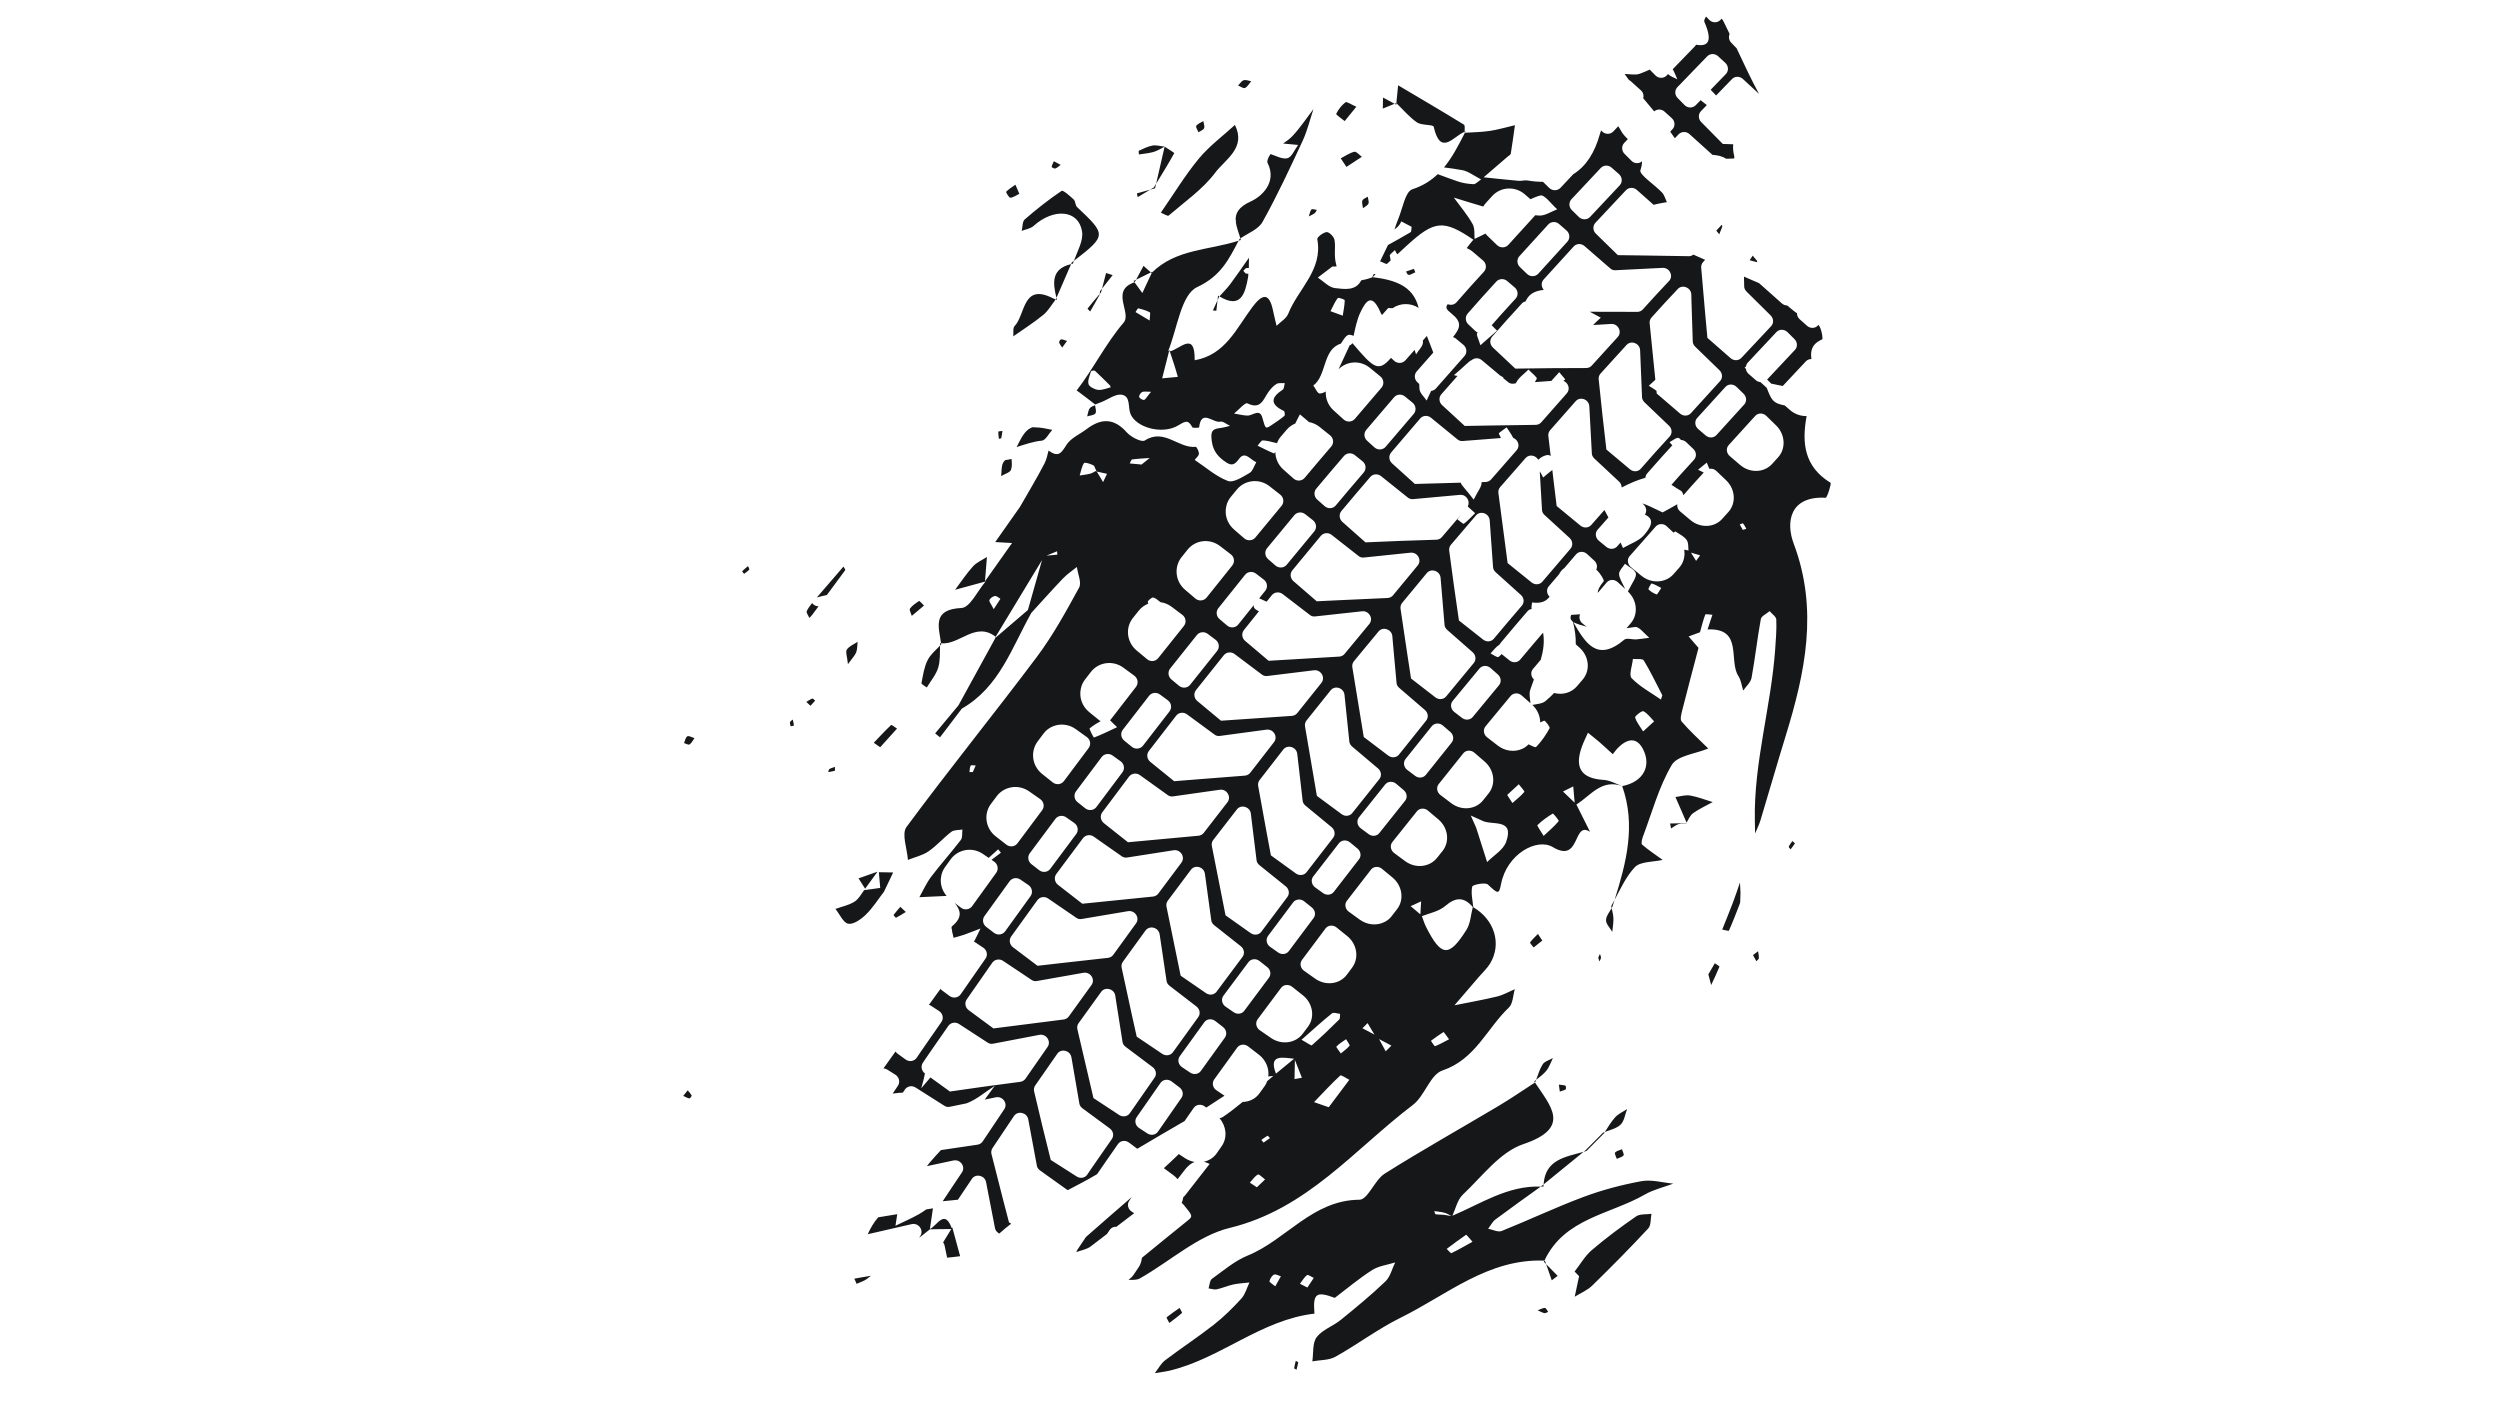 <svg xmlns="http://www.w3.org/2000/svg" xmlns:xlink="http://www.w3.org/1999/xlink" width="1920" zoomAndPan="magnify" viewBox="0 0 1440 810" height="1080" preserveAspectRatio="xMidYMid meet" version="1.0"><defs><clipPath id="07763d02fd"><path d="M 393.543 9.531 L 1054.484 9.531 L 1054.484 790.941 L 393.543 790.941 Z M 393.543 9.531 " clip-rule="nonzero"/></clipPath></defs><rect x="-144" width="1728" fill="#ffffff" y="-81" height="972" fill-opacity="1"/><rect x="-144" width="1728" fill="#ffffff" y="-81" height="972" fill-opacity="1"/><g clip-path="url(#07763d02fd)"><path fill="#151719" d="M 811.188 158.258 C 812.152 158.672 813.855 157.367 815.234 156.82 C 814.926 156.238 814.676 155.516 814.391 154.863 C 812.898 155.395 811.406 155.906 809.902 156.402 C 810.234 157.25 810.602 158.008 811.188 158.258 Z M 397.043 632.703 C 397.391 632.781 398.547 631.336 398.402 631.051 C 397.852 629.941 396.93 629.016 396.145 628.02 C 395.277 629.082 394.41 630.145 393.543 631.219 C 394.699 631.758 395.828 632.445 397.043 632.703 Z M 397.172 428.816 C 398.379 427.988 399.102 426.449 400.008 425.191 C 398.605 424.758 396.852 423.637 395.918 424.113 C 394.887 424.645 394.609 426.641 394.004 428 C 395.09 428.312 396.578 429.223 397.172 428.816 Z M 430.859 326.074 C 429.723 327.031 428.559 327.961 427.52 329.012 C 427.43 329.102 428.188 330.027 428.555 330.566 C 429.586 329.766 430.73 329.055 431.57 328.082 C 431.801 327.816 431.121 326.766 430.859 326.074 Z M 457.312 417.906 C 457.184 416.746 456.891 415.602 456.633 414.457 C 456.078 414.961 455.227 415.379 455.055 415.984 C 454.859 416.688 455.273 417.555 455.422 418.352 C 456.078 418.199 457.32 417.98 457.312 417.906 Z M 466.844 406.535 C 467.742 405.547 468.629 404.562 469.523 403.574 C 468.98 403.141 468.262 402.238 467.926 402.363 C 466.695 402.816 465.59 403.617 464.438 404.289 C 465.234 405.039 466.035 405.785 466.844 406.535 Z M 477.098 444.73 C 478.367 444.473 479.637 444.215 480.918 443.957 C 480.93 443.211 480.93 442.469 480.93 441.727 C 479.836 442.129 478.676 442.414 477.691 442.996 C 477.293 443.234 477.285 444.129 477.098 444.73 Z M 521.742 525.289 C 520.887 524.484 520.031 523.676 518.605 522.332 C 517.32 523.82 515.926 525.352 514.703 527.008 C 514.602 527.148 515.941 528.715 516.102 528.629 C 518.039 527.625 519.879 526.434 521.742 525.289 Z M 576.738 252.328 C 577.059 250.977 577.207 249.586 577.41 248.211 C 576.57 248.348 575.012 248.465 575.008 248.629 C 574.965 249.996 575.211 251.371 575.371 252.758 C 575.879 252.609 576.684 252.559 576.738 252.328 Z M 607.816 97.07 C 608.957 96.664 609.91 95.719 610.938 94.988 C 609.633 94.266 608.328 93.562 607.027 92.855 C 606.551 93.941 605.977 94.996 605.719 96.129 C 605.68 96.301 607.266 97.266 607.816 97.07 Z M 610.055 197.199 C 610.352 198.254 611.168 199.16 611.816 200.195 C 612.824 198.824 613.707 197.617 614.594 196.41 C 613.477 196.055 612.375 195.5 611.246 195.438 C 610.848 195.418 609.918 196.73 610.055 197.199 Z M 662.473 109.25 C 663.422 108.988 664.367 108.707 665.316 108.449 C 665.52 107.574 665.723 106.703 665.922 105.832 C 665.488 106.535 665.059 107.242 664.625 107.949 C 663.91 108.383 663.191 108.812 662.473 109.25 Z M 655.305 113.566 C 657.695 112.125 660.082 110.688 662.473 109.25 C 659.934 109.938 657.391 110.617 654.875 111.379 C 654.805 111.402 655.148 112.809 655.305 113.566 Z M 693.562 73.844 C 694.031 72.742 693.312 71.141 693.109 69.758 C 691.699 70.629 689.914 71.246 689.035 72.492 C 688.598 73.113 689.816 74.902 690.293 76.164 C 691.441 75.414 693.121 74.887 693.562 73.844 Z M 700.613 179.008 C 700.883 176.992 701.082 174.965 701.297 172.945 C 700.402 174.906 699.508 176.867 698.617 178.828 C 699.309 178.891 700.613 179.008 700.613 179.008 Z M 701.297 172.945 C 701.605 172.258 701.922 171.578 702.23 170.898 C 702.121 170.562 701.875 170.441 701.602 170.266 C 701.508 171.16 701.391 172.047 701.297 172.945 Z M 746.367 783.852 C 746.031 785.258 745.625 786.656 745.43 788.078 C 745.395 788.301 746.305 788.656 746.785 788.953 C 747.137 787.555 747.562 786.164 747.766 784.746 C 747.801 784.52 746.859 784.152 746.367 783.852 Z M 788.219 117.262 C 788.664 116.176 787.988 114.629 787.805 113.285 C 786.734 114.016 785.082 114.543 784.738 115.523 C 784.297 116.785 784.914 118.414 785.082 119.934 C 786.211 119.031 787.762 118.375 788.219 117.262 Z M 885.859 537.953 C 884.305 539.551 882.602 541.039 881.336 542.836 C 881.105 543.16 882.656 544.746 883.383 545.746 C 885.055 544.406 886.727 543.066 888.352 541.762 C 887.262 540.098 886.559 539.023 885.859 537.953 Z M 889.879 753.363 C 888.465 753.43 887.086 754.219 885.688 754.723 C 886.961 755.301 888.195 756.035 889.527 756.359 C 890.172 756.516 891.008 755.91 891.754 755.648 C 891.125 754.84 890.465 753.332 889.879 753.363 Z M 890.559 728.129 C 890.324 727.461 890.09 726.793 889.855 726.121 C 889.484 726.355 889.352 726.559 889.246 726.797 C 889.684 727.242 890.121 727.684 890.559 728.129 Z M 897.207 734.895 C 894.988 732.637 892.777 730.387 890.559 728.129 C 891.645 731.238 892.73 734.348 893.82 737.457 C 894.949 736.605 896.078 735.746 897.207 734.895 Z M 901.695 625.348 C 900.496 624.945 899.172 624.918 897.891 624.746 C 898.078 626.082 898.262 627.414 898.453 628.758 C 899.617 628.355 900.867 628.086 901.875 627.441 C 902.172 627.254 901.988 625.449 901.695 625.348 Z M 921.562 549.453 C 921.238 550.156 920.918 550.855 920.594 551.559 C 920.797 552.297 921 553.035 921.203 553.777 C 921.539 553.109 922.105 552.457 922.156 551.77 C 922.207 551.016 921.781 550.23 921.562 549.453 Z M 931.258 667.484 C 932.605 666.863 934.289 666.535 935.156 665.508 C 935.609 664.969 934.613 663.215 934.258 661.957 C 932.871 662.566 931.137 662.855 930.285 663.883 C 929.828 664.434 930.887 666.242 931.258 667.484 Z M 966.742 474.234 C 965.16 474.27 963.578 474.301 961.992 474.332 C 962.176 475.289 962.355 476.246 962.535 477.203 C 963.922 476.352 965.223 475.242 966.723 474.723 C 968.102 474.242 969.703 474.387 971.207 474.254 L 971.605 474.105 C 971.41 473.902 971.355 474.012 971.289 474.113 C 969.773 474.152 968.258 474.195 966.742 474.234 Z M 1009.742 550.137 C 1010.375 551.309 1011.012 552.484 1011.645 553.652 C 1012.156 553.082 1013.055 552.535 1013.09 551.938 C 1013.176 550.605 1012.828 549.246 1012.652 547.898 C 1011.684 548.645 1010.715 549.387 1009.742 550.137 Z M 1009.555 147.242 C 1008.973 148.129 1008.391 149.02 1007.809 149.91 C 1009.25 150.289 1010.688 150.668 1012.129 151.047 L 1012.062 150.234 C 1011.227 149.238 1010.387 148.238 1009.555 147.242 Z M 1032.398 484.434 C 1031.68 485.504 1030.852 486.523 1030.32 487.68 C 1030.188 487.973 1030.988 488.703 1031.367 489.23 C 1032.223 488.117 1033.137 487.035 1033.855 485.84 C 1033.934 485.707 1032.91 484.918 1032.398 484.434 Z M 803.27 59.785 C 803.59 59.957 803.91 60.133 804.234 60.305 L 804.301 59.414 C 803.969 59.547 803.605 59.648 803.27 59.785 Z M 796.488 62.535 C 798.746 61.617 801.012 60.703 803.27 59.785 C 801.055 58.586 798.84 57.387 796.625 56.188 C 796.578 58.305 796.535 60.422 796.488 62.535 Z M 923.348 652.402 C 920.02 655.754 916.688 659.109 913.359 662.465 L 913.848 662.945 C 917.176 659.582 920.504 656.219 923.832 652.855 Z M 928.676 536.754 C 928.918 534.16 929.414 531.559 929.324 528.977 C 929.25 526.996 928.75 525.035 928.328 523.07 C 927 525.359 925.145 527.637 925.07 529.969 C 924.996 532.188 927.379 534.488 928.676 536.754 Z M 928.328 523.07 C 928.453 522.848 928.602 522.629 928.715 522.406 L 928.074 521.887 C 928.148 522.281 928.238 522.672 928.328 523.07 Z M 494.516 505.941 C 495.781 507.926 497.059 509.922 498.328 511.906 C 500.691 508.641 503.051 505.363 505.418 502.102 C 501.785 503.383 498.152 504.66 494.516 505.941 Z M 498.328 511.906 C 498.117 512.188 497.938 512.453 497.73 512.734 C 497.988 512.461 498.125 512.156 498.328 511.906 Z M 637.09 157.262 C 636.316 160.258 635.543 163.254 634.77 166.246 C 636.812 163.652 638.852 161.059 640.895 158.461 C 639.625 158.062 638.355 157.66 637.09 157.262 Z M 633.609 167.727 C 633.535 168.246 633.512 168.797 633.426 169.312 C 633.695 168.992 633.957 168.668 634.23 168.344 C 634.41 167.645 634.59 166.949 634.77 166.246 C 634.383 166.742 633.996 167.234 633.609 167.727 Z M 654.402 161.113 C 653.91 161.355 653.418 161.598 652.922 161.844 C 653.109 162.098 653.293 162.355 653.484 162.605 C 653.895 162.066 654.148 161.59 654.402 161.113 Z M 658.66 153.129 C 657.242 155.789 655.82 158.453 654.402 161.113 C 657.242 159.711 660.082 158.312 662.922 156.91 C 661.5 155.648 660.082 154.387 658.66 153.129 Z M 679.438 753.367 C 676.914 755.141 674.355 756.867 671.949 758.789 C 671.785 758.918 672.758 760.488 673.527 762.031 C 676.066 760.086 678.555 758.297 680.832 756.262 C 681.051 756.062 679.934 754.367 679.438 753.367 Z M 717.121 50.664 C 718.59 49.98 719.516 48.141 720.676 46.793 C 719.215 46.555 717.59 45.809 716.348 46.223 C 715.078 46.641 714.191 48.199 713.129 49.258 C 714.48 49.785 716.211 51.094 717.121 50.664 Z M 758.504 120.91 C 757.43 120.785 755.816 120.18 755.402 120.641 C 754.578 121.562 754.418 123.074 753.875 124.656 C 755.156 123.98 756.301 123.527 757.246 122.816 C 757.824 122.391 758.094 121.559 758.504 120.91 Z M 577.781 266.559 C 576.684 268.75 576.977 271.641 576.664 274.227 C 578.664 273.008 581.855 272.176 582.398 270.484 C 583 268.605 582.844 266.48 582.648 264.348 C 581.434 264.637 580.211 264.859 578.988 265.023 C 578.496 265.492 578.066 265.988 577.781 266.559 Z M 581.953 113.895 C 583.746 113.75 585.441 112.445 587.141 111.629 C 586.082 109.168 585.48 107.773 584.879 106.379 C 583.047 107.688 581.094 108.867 579.535 110.445 C 579.324 110.656 581.199 113.957 581.953 113.895 Z M 988.57 132.848 C 989.137 133.527 989.684 134.176 990.309 134.973 C 991.203 132.34 992.391 130.414 991.938 129.879 C 991.828 129.75 991.68 129.656 991.562 129.535 C 991.461 129.672 991.402 129.832 991.277 129.961 Z M 772.262 91.203 C 773.328 92.805 774.395 94.406 775.551 96.137 C 779.121 93.797 781.777 92.055 784.43 90.32 C 782.98 89.277 781.262 87.141 780.129 87.414 C 777.359 88.082 774.863 89.867 772.262 91.203 Z M 487.777 374.156 C 486.891 375.461 487.973 378.105 488.41 382.562 C 490.938 379.031 492.477 377.551 493.168 375.742 C 493.871 373.887 493.738 371.719 493.973 369.688 C 491.84 371.129 489.125 372.18 487.777 374.156 Z M 937.219 638.812 C 934.895 640.359 932.164 641.543 930.344 643.551 C 928.039 646.082 926.289 649.125 924.379 652.02 C 927.566 650.812 931.102 649.98 933.41 647.832 C 935.594 645.801 936.016 641.891 937.219 638.812 Z M 924.379 652.02 C 924.035 652.145 923.676 652.262 923.348 652.402 L 923.832 652.855 C 924.016 652.582 924.191 652.297 924.379 652.02 Z M 627.922 179.438 C 629.707 176.316 631.535 173.215 633.246 170.047 C 633.363 169.836 633.387 169.57 633.426 169.312 C 631.07 172.098 628.703 174.875 626.438 177.723 C 626.352 177.836 627.398 178.848 627.922 179.438 Z M 529.434 346.141 C 527.516 347.422 525.445 348.727 524.145 350.543 C 523.602 351.309 524.785 353.312 525.184 354.75 C 527.496 352.805 529.809 350.855 532.234 348.809 C 530.883 347.5 529.621 346.016 529.434 346.141 Z M 987.746 554.82 C 986.289 557.32 984.828 559.82 984 561.246 C 984.848 564.445 985.238 565.914 985.625 567.383 C 987.266 563.879 988.965 560.395 990.398 556.805 C 990.504 556.539 988.676 555.5 987.746 554.82 Z M 884.824 621.984 C 884.453 622.281 884.078 622.57 883.715 622.879 C 883.855 623.094 884.004 623.309 884.145 623.523 C 884.484 622.945 884.652 622.465 884.824 621.984 Z M 894.488 609.43 C 892.457 610.617 889.676 611.324 888.566 613.09 C 886.871 615.773 885.93 618.93 884.824 621.984 C 886.887 620.324 889.047 618.754 890.688 616.75 C 892.387 614.668 893.254 611.895 894.488 609.43 Z M 676.387 88.195 C 676.477 88.031 672.836 85.789 670.828 84.469 C 669.191 91.578 667.559 98.719 665.922 105.832 C 669.5 100.004 673.086 94.176 676.387 88.195 Z M 670.828 84.469 C 668.398 84.207 666.039 83.441 663.855 83.832 C 661.129 84.32 658.543 85.68 655.969 86.832 C 655.719 86.945 655.992 88.227 656.02 88.965 C 658.863 88.504 661.777 88.305 664.516 87.504 C 666.715 86.859 668.742 85.512 670.828 84.469 Z M 608.531 171.547 C 611.34 165.074 614.145 158.602 616.953 152.129 C 605.551 154.836 606.332 162.879 608.531 171.547 Z M 618.02 151.824 L 617.355 151.191 C 617.223 151.504 617.09 151.816 616.953 152.129 C 617.336 152.035 617.609 151.898 618.02 151.824 Z M 774.543 69.742 C 776.41 67.445 778.277 65.148 781.266 61.469 C 778.199 60.164 775.715 58.383 774.992 58.93 C 772.762 60.625 770.871 63.047 769.652 65.574 C 769.418 66.066 772.82 68.309 774.543 69.742 Z M 516.688 419.668 C 515.516 418.938 513.555 417.359 513.301 417.598 C 509.824 420.863 506.586 424.375 503.293 427.828 C 504.363 428.578 505.434 429.328 506.984 430.406 C 510.191 426.855 513.441 423.262 516.688 419.668 Z M 530.766 393.488 C 530.648 394.102 532.766 395.145 533.844 395.992 C 536.117 392.168 539.219 388.586 540.441 384.453 C 541.605 380.5 541.328 376.121 541.469 371.863 C 538.91 374.574 535.898 377.059 534.305 380.254 C 532.293 384.266 531.629 388.996 530.766 393.488 Z M 541.469 371.863 C 541.688 371.629 541.922 371.406 542.133 371.172 C 542.109 370.961 542.074 370.75 542.047 370.539 C 541.867 370.523 541.691 370.535 541.508 370.512 C 541.48 370.957 541.48 371.414 541.469 371.863 Z M 973.5 458.215 C 970.809 457.75 967.871 458.742 965.043 459.078 C 967.184 463.984 969.328 468.895 971.473 473.801 C 972.629 471.887 973.523 469.609 975.191 468.414 C 978.691 465.902 982.707 464.102 986.512 462.008 C 982.184 460.691 977.922 458.98 973.5 458.215 Z M 913.359 662.465 C 912.957 662.793 912.555 663.121 912.152 663.449 C 912.719 663.285 913.289 663.121 913.848 662.945 Z M 889.113 682.215 C 888.863 682.422 888.613 682.621 888.363 682.828 C 888.07 683.043 887.773 683.258 887.48 683.469 C 888.004 683.488 888.496 683.422 889.023 683.461 C 889.031 683.02 889.086 682.637 889.113 682.215 Z M 889.113 682.215 C 896.789 675.961 904.469 669.707 912.152 663.449 C 901.766 666.43 890.043 667.793 889.113 682.215 Z M 998.254 519.645 C 996.246 524.934 994.094 530.168 992.004 535.43 C 993.34 535.668 995.727 536.371 995.855 536.07 C 998.148 530.906 1000.188 525.625 1002.199 520.336 C 1002.477 519.602 1002.309 518.695 1002.527 514.113 C 1002.559 514.672 1002.387 511.492 1002.223 508.309 C 1000.906 512.09 999.676 515.902 998.254 519.645 Z M 708.699 163.562 C 706.805 166.105 704.512 168.355 702.387 170.727 C 714.688 178.141 717.184 169.266 718.895 159.66 C 719.012 159.02 718.988 158.355 719.055 157.707 C 718.641 157.66 718.227 157.621 717.816 157.582 C 717.215 157.516 716.707 156.539 716.156 155.984 C 716.797 155.422 717.426 154.379 718.07 154.367 C 718.488 154.355 718.902 154.367 719.32 154.355 C 719.355 152.387 719.328 150.402 719.402 148.434 C 715.848 153.488 712.391 158.613 708.699 163.562 Z M 486.855 328.41 C 487.066 328.125 486.199 327.062 485.836 326.359 C 480.719 332.281 475.578 338.188 470.492 344.141 C 472.402 343.586 474.332 343.152 476.266 342.742 C 479.801 337.973 483.363 333.215 486.855 328.41 Z M 466.203 355.941 C 466.809 355.273 467.426 354.695 467.918 354.035 C 469.109 352.434 470.281 350.824 471.473 349.223 C 470.086 349.191 468.816 348.727 467.797 347.363 C 466.594 348.836 465.441 350.355 464.676 352.039 C 464.289 352.891 465.598 354.504 466.203 355.941 Z M 492.246 519.328 C 489.004 521.402 484.93 522.188 481.215 523.531 C 483.656 526.559 485.754 531.594 488.621 532.078 C 491.68 532.602 496.062 529.43 498.789 526.77 C 502.762 522.895 505.77 518.035 509.195 513.594 C 510.949 509.906 512.707 506.219 514.465 502.535 C 511.723 502.484 508.977 502.438 506.23 502.391 C 506.488 505.406 506.746 508.422 507 511.441 C 503.922 511.871 500.809 512.305 497.73 512.734 C 496.008 515.117 494.547 517.852 492.246 519.328 Z M 584.402 187.832 C 583.297 188.98 583.855 191.727 583.648 193.738 C 589.453 189.645 595.492 185.836 600.965 181.34 C 603.832 178.984 605.758 175.488 608.074 172.469 C 607.555 172.27 607.027 172.082 606.535 171.832 C 588.859 162.758 590.766 181.176 584.402 187.832 Z M 608.074 172.469 C 608.336 172.566 608.586 172.68 608.836 172.785 C 608.727 172.367 608.637 171.961 608.531 171.547 C 608.426 171.789 608.32 172.027 608.219 172.273 C 608.172 172.336 608.125 172.402 608.074 172.469 Z M 572.832 367.848 C 573.035 367.676 573.23 367.508 573.426 367.336 C 573.512 367.191 573.59 367.043 573.672 366.895 Z M 843.199 71.77 C 830.668 64.062 817.973 56.629 805.312 49.129 C 804.98 52.562 804.633 55.98 804.301 59.414 C 808.215 63.18 811.789 67.477 816.199 70.52 C 818.84 72.34 825.488 71.602 825.812 73.031 C 829.727 90.352 837.312 78.363 843.625 75.891 C 843.621 74.289 843.914 72.211 843.199 71.77 Z M 843.625 75.891 C 843.625 76.09 843.613 76.301 843.625 76.48 C 843.93 76.199 844.066 75.93 844.207 75.66 C 844.016 75.719 843.82 75.812 843.625 75.891 Z M 804.234 60.305 C 804.262 60.016 804.273 59.703 804.301 59.414 Z M 668.645 122.48 C 670.105 123.062 672.562 124.688 673.164 124.168 C 682.391 116.211 692.793 109.035 699.965 99.461 C 705.703 91.805 717.938 85.258 711.312 71.965 C 704.312 78.383 696.527 84.137 690.523 91.379 C 682.734 100.773 676.363 111.352 668.645 122.48 Z M 618.02 151.824 C 618.18 151.305 618.375 150.781 618.562 150.258 C 618.152 150.574 617.785 150.859 617.355 151.191 Z M 623.273 133.383 C 624.086 138.645 620.625 144.559 618.562 150.258 C 637.566 135.551 637.242 135.199 620.359 119.223 C 619.301 118.223 619.5 115.895 618.441 114.898 C 616.293 112.883 612.344 109.363 611.48 109.945 C 604.07 114.93 597.023 120.5 590.27 126.363 C 588.84 127.602 589.047 130.73 588.5 132.988 C 590.785 132.082 593.57 131.723 595.281 130.18 C 606.984 119.633 621.34 120.824 623.273 133.383 Z M 916.875 720.062 C 912.934 723.434 910.23 728.254 906.965 732.422 C 907.828 733.305 908.688 734.188 909.555 735.074 C 908.715 739.016 907.879 742.961 907.043 746.906 C 910.426 744.805 914.324 743.223 917.109 740.504 C 928.105 729.777 938.914 718.836 949.379 707.594 C 951.066 705.777 950.676 702.016 951.246 699.156 C 948.254 699.602 944.613 699.105 942.383 700.652 C 933.602 706.73 924.988 713.125 916.875 720.062 Z M 492.082 736.52 C 492.531 737.516 493.074 738.555 493.387 739.492 C 495.434 738.531 497.742 737.91 499.484 736.559 C 500.215 735.992 500.934 735.406 501.668 734.84 C 499.496 735.211 497.227 735.602 494.941 735.992 C 493.98 736.168 493.031 736.344 492.082 736.52 Z M 727.199 127.859 C 735.656 112.711 742.992 96.914 750.312 81.156 C 753.016 75.344 754.504 68.965 756.547 62.848 C 752.574 68.039 748.957 73.562 744.504 78.305 C 742.926 79.984 741.012 81.344 739.066 82.676 C 741.68 82.918 744.699 83.203 747.73 83.488 C 745.695 86.184 744.039 90.57 741.523 91.145 C 738.629 91.805 735.148 89.879 731.844 88.73 C 730.594 90.496 729.59 92.73 730.105 93.77 C 735.848 105.246 726.383 113.355 720.473 116.008 C 713.258 119.242 711.508 122.988 711.758 127.043 C 711.871 127.109 711.996 127.184 712.109 127.25 C 712 127.391 711.902 127.562 711.801 127.715 C 712.145 130.77 713.504 133.992 714.465 137.309 C 718.93 134.285 724.848 132.066 727.199 127.859 Z M 714.465 137.309 C 714.316 137.41 714.141 137.5 713.992 137.602 C 713.805 137.953 713.629 138.289 713.449 138.637 C 713.875 138.496 714.305 138.371 714.727 138.223 C 714.648 137.914 714.555 137.613 714.465 137.309 Z M 945.195 52.062 C 946.527 53.258 946.938 55.027 946.508 56.609 C 948.609 59.121 950.707 61.641 952.809 64.156 C 954.496 62.73 957.02 62.711 958.734 64.262 L 962.98 68.09 C 964.891 69.812 965.031 72.715 963.293 74.512 C 963.293 74.512 962.805 75.031 962.039 75.836 C 962.961 77.082 963.84 78.359 964.719 79.637 C 966.016 78.27 966.867 77.367 966.867 77.367 C 968.527 75.648 971.305 75.594 973.133 77.242 L 986.383 89.191 C 989.219 89.383 991.918 89.891 994.23 91.438 L 998.824 91.301 C 998.965 90.871 999.043 90.453 998.949 90.078 C 998.25 87.246 998.102 84.973 998.348 83.102 L 992.336 82.91 L 979.863 70.266 C 978.148 68.5 978.09 65.746 979.754 64.027 L 983.137 60.527 C 981.98 59.625 980.785 58.688 979.543 57.711 L 976.766 60.586 C 975.031 62.379 972.105 62.348 970.309 60.516 L 966.297 56.434 C 964.574 54.684 964.527 51.91 966.195 50.188 L 983.332 32.465 C 985.004 30.742 987.77 30.691 989.582 32.355 L 993.797 36.227 C 995.688 37.961 995.812 40.883 994.078 42.68 L 985.34 51.715 C 986.418 52.781 987.449 53.887 988.48 55 L 997.621 45.547 C 999.281 43.832 1002.035 43.797 1003.859 45.453 L 1013.172 54.043 C 1008.539 45.52 1004.445 36.641 1000.281 27.801 L 997.156 24.547 C 995.832 23.156 995.551 21.172 996.27 19.543 C 995.078 17.098 993.93 14.629 992.688 12.219 C 992.414 11.691 992.055 11.211 991.707 10.73 L 990.957 11.508 C 989.223 13.297 986.27 13.273 984.508 11.426 L 982.68 9.531 C 981.902 10.77 981.398 11.891 981.73 12.645 C 987.363 25.402 982.461 26.762 976.895 25.766 C 976.738 26.012 976.641 26.285 976.43 26.504 L 963.496 39.879 C 964.543 41.719 965.293 43.754 966.168 45.707 C 964.367 44.695 962.004 44.035 960.836 42.633 L 960.008 43.488 C 958.262 45.293 955.332 45.27 953.531 43.438 L 950.23 40.078 C 948.32 40.941 946.414 41.824 944.441 42.504 C 941.852 43.398 938.684 42.629 935.777 42.617 C 936.559 43.707 937.355 44.781 938.121 45.887 C 938.535 46.184 938.965 46.445 939.348 46.793 Z M 848.168 715.258 C 846.211 713.082 844.648 711.105 844.496 711.207 C 840.68 713.793 837.008 716.598 833.309 719.363 C 834.234 720.223 835.594 722.004 836.012 721.805 C 840.055 719.867 843.941 717.598 848.168 715.258 Z M 831.488 699.727 C 833.023 699.895 834.531 700.23 836.055 700.496 C 834.828 699.777 833.539 698.961 832.125 698.57 C 830.188 698.031 828.137 697.891 826.133 697.578 C 826.391 698.215 826.555 699.336 826.918 699.398 C 828.41 699.676 829.969 699.559 831.488 699.727 Z M 756.727 736.086 C 755.391 735.48 753.387 734.012 752.852 734.43 C 751.195 735.719 750.098 737.727 748.781 739.457 C 750.027 740.086 751.273 740.711 753.055 741.613 C 754.266 739.793 755.492 737.938 756.727 736.086 Z M 737.797 735.152 C 736.441 734.773 734.738 733.715 733.812 734.188 C 732.574 734.812 731.566 736.539 731.219 737.973 C 731.086 738.539 732.992 739.598 734.543 740.922 C 735.684 738.895 736.742 737.023 737.797 735.152 Z M 963.816 681.77 C 958.324 683.832 952.422 685.188 947.402 688.07 C 927.371 699.578 901 701.68 889.594 726.121 C 857.219 724.84 833.52 745.809 806.875 758.938 C 793.789 765.391 781.969 774.355 769.188 781.496 C 765.441 783.59 760.367 783.316 755.906 784.129 C 756.617 779.406 755.871 773.574 758.402 770.223 C 761.672 765.895 767.824 763.871 772.266 760.273 C 781.07 753.141 789.836 745.902 798.02 738.078 C 800.812 735.406 801.805 730.859 803.617 727.164 C 799.152 728.574 794.152 729.148 790.336 731.574 C 782.82 736.363 775.961 742.18 768.828 747.57 C 758.07 743.566 756.145 745.062 757.133 756.648 C 726.562 760.16 703.32 782.242 674.184 789.375 C 671.227 790.098 668.18 790.43 665.172 790.941 C 667.137 788.43 668.684 785.367 671.133 783.504 C 680.324 776.52 690.023 770.199 699.102 763.082 C 704.848 758.582 710.109 753.367 715.035 747.965 C 717.277 745.512 718.176 741.832 719.684 738.711 C 716.566 739.074 713.402 739.207 710.355 739.867 C 707.121 740.566 704.047 741.957 700.812 742.652 C 699.355 742.965 697.695 742.324 696.125 742.113 C 696.742 740.234 696.777 737.547 698.074 736.613 C 704.746 731.812 711.242 726.227 718.719 723.176 C 740.895 714.141 755.898 691.238 783.051 691.043 C 787.895 691.008 791.77 679.672 797.629 675.988 C 819.199 662.418 841.453 649.949 863.359 636.906 C 870.434 632.688 877.223 628 884.145 623.523 C 893.078 637.137 905.402 649.586 877.359 659.055 C 863.988 663.566 853.672 677.68 842.598 688.102 C 839.512 691.004 838.48 696.086 836.59 700.258 C 853.105 693.281 868.492 682.773 887.48 683.469 C 878.77 689.746 870.004 695.949 861.406 702.387 C 859.645 703.703 858.566 705.938 857.172 707.754 C 859.781 708.25 862.852 709.891 864.934 709.059 C 880.707 702.738 896.098 695.41 912.008 689.469 C 922.793 685.441 934.105 682.445 945.434 680.363 C 951.273 679.289 957.672 681.207 963.816 681.77 Z M 643.035 706.629 C 646.441 704.012 649.871 701.426 653.277 698.805 L 651.895 697.918 C 649.73 696.535 649.047 693.742 650.387 691.742 C 650.387 691.742 650.98 690.852 651.898 689.504 C 643.094 697.18 634.219 704.773 625.484 712.527 L 620.859 719.434 L 620.477 720.008 C 620.301 720.418 620.129 720.836 619.93 721.223 C 622.715 720.164 625.93 719.676 628.223 717.953 C 631.375 715.582 634.496 713.156 637.633 710.762 L 639.242 708.355 C 640.086 707.094 641.555 706.543 643.035 706.629 Z M 572.832 367.848 L 573.672 366.895 C 573.27 367.125 573.055 367.488 572.832 367.848 Z M 1023.016 245.02 L 1017.379 239.531 C 1015.535 237.738 1012.668 237.738 1011.043 239.527 L 995.734 256.367 C 994.105 258.156 994.371 261.016 996.324 262.688 L 1002.297 267.805 C 1007.91 272.605 1016.062 272.359 1020.711 267.25 L 1024.172 263.441 C 1028.82 258.332 1028.309 250.168 1023.016 245.02 Z M 1005.891 304.59 C 1005.273 303.535 1004.746 302.402 1003.969 301.484 C 1003.805 301.289 1002.738 301.852 1002.09 302.066 C 1002.68 303.113 1003.273 304.168 1003.871 305.215 C 1004.543 305.004 1005.219 304.797 1005.891 304.59 Z M 994.258 276.648 L 988.57 271.215 C 987.438 270.137 985.945 269.801 984.57 270.043 C 984.078 268.852 983.59 267.66 983.098 266.469 C 981.426 267.836 979.754 269.203 978.078 270.57 C 979.168 271.113 980.254 271.648 981.344 272.191 C 980.004 273.66 977.289 276.648 974.543 279.664 C 972.781 281.66 971.035 283.641 969.656 285.199 C 969.359 284.133 968.914 283.105 968.375 282.801 C 966.57 281.781 964.672 280.508 962.754 279.262 C 964.18 277.645 965.961 275.625 967.762 273.59 C 971.77 269.18 975.781 264.77 975.781 264.77 C 977.344 263.051 977.172 260.332 975.391 258.633 L 971.254 254.684 C 970.395 253.859 969.309 253.469 968.23 253.418 C 967.848 252.906 967.434 252.473 966.93 252.27 C 965.691 251.77 963.441 253.785 961.645 254.68 C 962.191 255.309 962.703 255.898 963.246 256.52 C 961.684 258.238 959.207 260.961 956.719 263.695 C 952.707 268.238 948.699 272.781 948.699 272.781 C 948.09 273.473 947.84 274.328 947.766 275.199 C 943.078 276.465 938.547 278.5 934.082 280.793 C 934.066 279.59 933.602 278.379 932.641 277.461 L 918.387 264.156 C 917.391 263.219 916.926 262.168 916.902 261.16 L 915.453 234.086 C 915.25 230.047 910.215 228.117 907.586 231.098 L 892.891 247.777 C 892.082 248.695 891.703 249.875 891.84 251.102 L 893.199 262.676 C 892.707 262.336 892.23 262.098 891.84 262.086 C 890.031 262.023 887.535 263.273 886.02 264.82 C 884.613 262.309 881.031 261.453 878.859 263.695 L 864.074 280.586 C 863.277 281.516 862.918 282.707 863.07 283.93 L 868.387 324.336 L 882.207 335.5 C 884.133 337.031 886.852 336.859 888.363 335.09 L 904.633 316.035 C 906.141 314.266 905.895 311.535 904.094 309.859 L 889.711 296.695 C 888.703 295.766 888.23 294.723 888.203 293.723 L 886.891 271.48 C 887.535 272.57 888.215 273.734 888.848 275.043 C 890.914 273.199 892.73 271.895 894.137 270.699 L 894.969 277.785 L 896.633 291.453 L 910.34 302.758 C 912.25 304.309 914.98 304.172 916.52 302.422 L 919.402 299.156 L 924.141 293.777 C 924.949 295.387 925.703 296.715 926.449 298.047 L 922.828 302.152 L 920.211 305.125 C 918.613 306.938 918.91 309.77 920.898 311.438 L 925.301 315.051 C 927.215 316.598 929.938 316.469 931.473 314.73 L 933.438 312.5 C 933.895 313.555 934.379 314.598 934.848 315.645 C 938.988 313.223 944.094 311.613 947.016 308.16 C 950.043 304.586 954.035 299.293 947.465 296.434 C 948.656 294.699 948.418 292.273 946.762 290.699 L 945.953 289.945 C 949.07 290.879 951.961 292.535 957.664 295.152 C 960.008 293.848 963.027 292.277 966.105 290.453 C 965.934 291.914 966.426 293.461 967.691 294.52 L 973.711 299.578 C 979.367 304.324 987.496 303.98 992.059 298.797 L 995.5 294.973 C 1000.148 289.863 999.598 281.746 994.258 276.648 Z M 979.293 319.883 C 977.527 319.355 975.762 318.836 973.996 318.312 C 974.98 319.895 975.961 321.477 976.941 323.055 C 977.727 321.996 978.512 320.941 979.293 319.883 Z M 970.105 316.605 C 970.93 316.758 971.762 316.898 972.562 317.066 C 972.418 314.945 972.594 312.602 971.555 311.094 C 970.074 308.941 967.324 307.637 965.027 306.109 C 964.934 306.047 964.414 306.426 963.984 306.816 L 960.062 303.156 C 958.211 301.398 955.305 301.461 953.715 303.262 L 940.824 317.891 L 938.668 320.332 C 937.082 322.133 937.395 325.016 939.375 326.629 L 945.453 331.645 C 949.547 334.984 954.891 335.738 959.227 333.984 C 961.012 333.34 962.598 332.234 963.895 330.762 L 967.301 326.895 C 969.824 324.031 970.695 320.258 970.105 316.605 Z M 957.496 400.492 C 953.559 392.902 950.516 386.441 946.801 380.398 C 946.102 379.262 942.715 379.781 940.566 379.531 C 940.207 383.34 938.09 388.844 939.816 390.633 C 944.59 395.566 950.965 398.953 956.703 402.953 C 957.16 401.543 957.613 400.129 957.496 400.492 Z M 952.77 415.512 C 950.77 413.473 949.035 410.926 946.625 409.672 C 945.781 409.234 941.633 412.414 941.836 413.215 C 942.504 415.832 944.484 418.113 946.434 421.301 C 949.383 418.605 951.078 417.059 952.77 415.512 Z M 946.23 431.223 C 941.379 422.141 933.805 427.598 928.949 434.41 C 926.422 432.113 923.938 429.77 921.359 427.527 C 919.18 425.637 916.891 423.871 914.652 422.047 C 913.504 424.668 912.211 427.242 911.227 429.922 C 906.879 441.773 910.324 448.387 923.641 449.219 C 927.281 449.445 930.816 451.461 934.387 452.809 C 946.98 450.281 951.352 440.809 946.23 431.223 Z M 954.254 342.41 C 954.578 342.527 955.711 340.375 956.887 338.672 C 954.984 337.703 953.254 336.609 951.363 336.066 C 951.062 335.98 949.223 339.176 949.508 339.473 C 950.789 340.781 952.512 341.789 954.254 342.41 Z M 908.324 395.289 L 911.66 391.383 C 916.145 386.133 915.344 378.035 909.852 373.098 L 907.637 371.102 C 907.73 367.023 907.207 362.738 906.016 358.227 C 905.512 357.625 904.852 357.062 904.676 356.375 C 904.496 355.684 904.875 354.172 905.098 354.156 C 906.773 354.027 908.449 353.945 910.125 353.844 C 909.375 355.598 909.832 357.75 911.48 359.078 L 913.832 360.973 C 911.281 360.336 908.738 359.512 906.211 358.391 C 913.055 369.992 919.703 381.867 935.594 368.461 C 936.969 367.301 940.18 368.445 942.523 368.285 C 945.027 368.113 947.516 367.66 950.012 367.332 C 947.25 365.145 944.125 360.762 941.789 361.148 C 940.141 361.422 938.508 361.656 936.871 361.855 L 939.309 359.004 C 943.766 353.781 943.023 345.695 937.66 340.695 C 940.367 335.316 942.699 332.508 942.262 330.352 C 941.816 328.141 938.199 326.574 935.977 324.727 C 934.762 326.711 932.523 328.738 932.594 330.68 C 932.672 332.848 934.09 335.102 936.102 339.258 L 931.785 335.297 C 929.895 333.559 927.031 333.641 925.465 335.48 L 920.32 341.508 C 920.25 339.961 921.227 337.832 923.734 334.801 C 924.176 334.266 921.785 330.105 919.461 328.125 C 920.215 326.438 919.859 324.355 918.355 322.977 L 914.145 319.105 C 912.254 317.367 909.383 317.461 907.805 319.309 L 901.078 327.188 C 899.738 328.066 898.762 329.328 897.992 330.805 L 892.074 337.734 C 890.586 339.477 890.867 342.086 892.574 343.734 C 890.656 346.258 887.715 347.781 882.469 347.012 C 882.418 348.242 881.941 349.828 882.223 350.773 C 881.32 350.949 880.465 351.332 879.836 352.07 C 879.836 352.07 875.898 356.676 871.969 361.281 C 868.066 365.914 864.168 370.547 864.168 370.547 C 864.008 370.742 863.953 370.977 863.836 371.191 C 861.637 372.617 860.18 374.605 858.555 376.383 C 860.129 377.129 862.383 378.906 863.141 378.41 C 863.801 377.977 864.363 377.375 864.898 376.73 C 865.023 376.875 869.512 380.418 869.512 380.418 C 871.441 381.941 874.156 381.734 875.629 379.945 C 875.629 379.945 879.465 375.391 883.301 370.836 C 885.328 368.461 887.34 366.105 888.812 364.383 C 889.734 369.629 888.973 374.824 887.48 380.008 C 884.949 383.012 882.938 385.402 882.938 385.402 C 881.488 387.152 881.809 389.754 883.531 391.387 C 882.797 393.367 882.074 395.352 881.422 397.336 C 880.668 399.641 881.281 402.395 881.547 405.031 L 876.465 400.57 C 874.562 398.871 871.66 399.02 870.133 400.871 L 857.719 415.883 L 855.648 418.391 C 854.117 420.242 854.52 423.113 856.547 424.664 L 862.777 429.492 C 866.969 432.707 872.332 433.297 876.605 431.414 C 878.062 430.836 879.32 429.879 880.438 428.738 C 882.336 429.668 884.352 430.715 884.82 430.242 C 887.898 427.098 890.461 423.34 892.574 419.453 C 892.973 418.723 889.91 414.91 889.441 415.094 C 888.664 415.398 887.922 415.785 887.156 416.121 C 887.125 412.484 885.602 408.801 882.648 406.051 C 885.34 405.5 888.379 405.359 890.219 403.805 C 891.996 402.301 893.648 400.754 895.18 399.16 C 899.957 400.43 905.062 399.082 908.324 395.289 Z M 906.992 462.336 C 906.727 459.215 906.461 456.098 906.195 452.973 C 904.227 453.953 902.254 454.93 900.281 455.91 C 902.516 458.055 904.758 460.195 906.992 462.336 Z M 897.816 472.957 C 898.098 472.609 894.641 468.461 894.438 468.582 C 891.27 470.504 888.207 472.695 885.551 475.266 C 885.219 475.586 887.348 478.445 889.133 481.477 C 892.75 478.074 895.551 475.734 897.816 472.957 Z M 878.035 456.117 C 878.316 455.781 875.961 453.246 874.82 451.727 C 872.547 453.824 870.273 455.926 868.129 457.902 C 869.551 460.09 870.344 461.316 871.141 462.539 C 873.508 460.453 876.039 458.512 878.035 456.117 Z M 853.461 472.59 C 851.363 471.641 849.266 470.691 847.168 469.742 C 848.207 472.094 849.25 474.453 850.289 476.809 C 852.383 483.391 854.484 489.973 856.578 496.555 C 860.34 492.727 865.895 489.539 867.527 484.957 C 872.539 470.863 859.102 475.781 853.461 472.59 Z M 832.445 521.852 C 828.906 524.895 823.656 525.949 819.008 527.695 C 819.793 529.82 820.441 532.008 821.465 534.012 C 830.16 551.145 834.562 551.578 844.656 535.629 C 846.992 531.938 847.184 526.895 848.336 522.469 C 843.379 516.703 838.664 516.5 832.445 521.852 Z M 834.66 598.617 C 832.996 596.406 831.59 594.371 831.488 594.434 C 828.977 595.996 826.605 597.777 824.203 599.52 C 825.02 600.605 826.242 602.746 826.59 602.609 C 829.301 601.566 831.84 600.082 834.66 598.617 Z M 818.125 526.668 C 818.281 524.168 818.43 521.672 818.582 519.176 C 816.566 520.102 814.551 521.027 812.539 521.949 C 814.402 523.523 816.266 525.094 818.125 526.668 Z M 809.359 496.012 C 815.297 500.402 823.344 499.547 827.684 494.188 L 830.887 490.18 C 835.195 484.797 834.133 476.73 828.492 471.965 L 822.484 466.895 C 820.52 465.234 817.652 465.426 816.145 467.309 L 801.965 485.059 C 800.488 486.969 800.977 489.809 803.043 491.336 Z M 802.078 505.434 L 795.996 500.422 C 794.039 498.785 791.145 499.023 789.68 500.922 L 777.773 516.312 L 775.785 518.887 C 774.316 520.781 774.812 523.641 776.891 525.121 L 783.27 529.746 C 787.566 532.828 792.938 533.246 797.145 531.23 C 798.883 530.477 800.387 529.277 801.582 527.727 L 804.727 523.66 C 808.938 518.223 807.762 510.141 802.078 505.434 Z M 801.449 602.277 C 799.082 601.023 796.715 599.766 794.348 598.512 C 795.621 600.859 796.895 603.207 798.168 605.551 C 799.262 604.461 800.355 603.371 801.449 602.277 Z M 791.676 595.93 C 790.363 593.723 789.047 591.516 787.73 589.312 C 786.746 590.297 785.754 591.285 784.766 592.273 C 787.07 593.488 789.375 594.711 791.676 595.93 Z M 775.98 539.164 L 769.863 534.223 C 767.867 532.605 764.996 532.852 763.52 534.762 L 749.93 552.934 C 748.484 554.863 749.023 557.684 751.125 559.168 L 757.547 563.707 C 763.578 567.961 771.648 566.969 775.766 561.457 L 778.836 557.352 C 782.926 551.816 781.715 543.797 775.98 539.164 Z M 777.359 602.32 C 777.668 601.949 776.207 600.121 775.34 598.574 C 773.391 599.961 771.324 601.156 769.758 602.82 C 769.496 603.102 771.41 605.422 772.316 606.801 C 774.043 605.348 775.949 604.035 777.359 602.32 Z M 777.207 621.969 C 775.414 621.082 772.516 619.004 771.992 619.488 C 766.734 624.359 761.871 629.652 756.891 634.824 C 758.312 635.316 759.734 635.812 765.355 637.77 C 768.523 633.547 772.867 627.758 777.207 621.969 Z M 755.621 602.082 C 761.023 597.32 766.246 592.348 771.355 587.266 C 771.992 586.633 771.738 585.102 771.898 583.98 C 770.316 583.836 768.145 582.953 767.25 583.672 C 761.871 587.98 756.789 592.656 749.672 598.906 C 753.141 600.801 755.242 602.418 755.621 602.082 Z M 749.891 620.797 C 748.547 617.375 747.207 613.957 745.867 610.531 C 745.789 614.211 745.715 617.887 745.637 621.562 C 747.055 621.312 748.473 621.051 749.891 620.797 Z M 731.488 655.543 C 731.012 655.062 730.266 654.09 730.105 654.18 C 728.848 654.871 727.703 655.77 726.527 656.602 C 726.961 657.109 727.398 657.617 727.836 658.129 C 729.055 657.27 730.27 656.406 731.488 655.543 Z M 728.672 679.363 C 727.27 678.344 725.234 676.164 724.574 676.523 C 722.723 677.523 721.438 679.57 719.926 681.207 C 721.074 681.973 722.227 682.738 723.949 683.883 C 725.457 682.441 727.066 680.902 728.672 679.363 Z M 734.953 618.422 C 738.434 615.559 741.914 612.695 745.391 609.832 C 738.535 609.094 730.586 607.191 734.953 618.422 Z M 732.109 597.875 C 738.18 602.062 746.199 600.949 750.352 595.461 L 753.422 591.355 C 757.539 585.844 756.211 577.824 750.414 573.246 L 744.246 568.371 C 742.23 566.777 739.367 567.059 737.922 568.992 L 724.348 587.176 C 722.941 589.129 723.523 591.949 725.637 593.406 Z M 730.922 563.148 C 732.309 561.293 731.875 558.605 729.945 557.078 L 725.457 553.535 C 723.441 551.941 720.574 552.23 719.125 554.172 L 704.66 573.566 C 703.242 575.531 703.816 578.359 705.934 579.82 L 710.641 583.066 C 712.668 584.461 715.355 584.082 716.707 582.203 Z M 704.484 591.578 L 699.98 588.09 C 697.91 586.527 695.082 586.863 693.672 588.82 L 681.828 605.238 L 679.512 608.445 C 678.105 610.398 678.68 613.184 680.816 614.66 L 685.547 617.832 C 687.598 619.188 690.293 618.797 691.645 616.926 L 693.848 613.871 L 705.551 597.648 C 706.902 595.773 706.418 593.098 704.484 591.578 Z M 679.406 626.355 L 674.844 622.914 C 672.793 621.367 669.922 621.719 668.504 623.684 L 654.703 643.52 C 653.32 645.512 653.949 648.32 656.098 649.727 L 660.883 652.863 C 662.941 654.211 665.629 653.773 666.949 651.879 L 680.504 632.383 C 681.859 630.508 681.375 627.836 679.406 626.355 Z M 650.754 641.25 L 665.031 620.734 C 666.395 618.852 665.906 616.18 663.953 614.684 L 648.367 602.98 C 647.281 602.152 646.707 601.16 646.578 600.164 L 642.988 577.363 L 642.402 573.508 C 641.801 569.59 636.766 568.164 634.371 571.176 L 621.242 589.375 C 620.52 590.363 620.297 591.598 620.559 592.801 L 629.832 632.496 L 644.672 642.258 C 646.738 643.59 649.426 643.156 650.754 641.25 Z M 639.27 650.004 L 623.59 638.465 C 622.469 637.641 621.902 636.676 621.723 635.676 L 617.141 609.027 C 616.465 605.043 611.246 603.719 608.988 606.965 L 596.293 625.215 C 595.609 626.203 595.379 627.441 595.656 628.633 C 595.656 628.633 597.996 638.512 600.34 648.379 C 602.785 658.25 605.227 668.125 605.227 668.125 L 620.207 677.68 C 622.281 679.004 624.957 678.52 626.25 676.594 C 626.25 676.594 629.715 671.398 633.316 666.297 C 636.879 661.176 640.441 656.051 640.441 656.051 C 641.77 654.141 641.25 651.461 639.27 650.004 Z M 603.391 603.047 C 605.652 599.801 602.629 595.32 598.664 596.07 L 571.98 601.18 C 570.895 601.391 569.809 601.148 568.934 600.578 C 568.699 600.43 552.383 589.812 552.383 589.812 C 550.32 588.469 547.586 588.969 546.219 590.941 C 546.219 590.941 542.539 596.23 538.863 601.516 C 535.152 606.781 531.574 612.141 531.574 612.141 C 530.238 614.133 530.762 616.863 532.758 618.309 C 532.219 621.273 531.422 624.062 530.633 626.848 C 532.398 624.762 534.16 622.68 535.93 620.598 L 547.168 628.715 C 547.168 628.715 557.277 627.273 567.387 625.828 C 577.531 624.48 587.676 623.133 587.676 623.133 C 588.902 622.973 589.988 622.32 590.676 621.332 Z M 557.922 581.824 L 572.215 592.375 L 612.68 587.227 C 613.906 587.07 614.945 586.414 615.668 585.43 L 628.824 567.191 C 630.926 563.969 627.984 559.637 624.062 560.324 L 620.199 561.008 L 597.23 565.07 C 596.137 565.262 595.062 565.043 594.207 564.434 C 593.961 564.312 577.762 553.453 577.762 553.453 C 575.703 552.102 572.969 552.551 571.566 554.492 L 556.832 575.656 C 555.465 577.621 555.957 580.348 557.922 581.824 Z M 572.559 537.32 C 574.645 538.863 577.52 538.457 578.973 536.441 L 581.363 533.129 L 593.602 516.164 C 595.059 514.148 594.531 511.293 592.41 509.801 L 587.703 506.602 C 585.664 505.223 582.934 505.664 581.523 507.613 L 569.34 524.5 L 567.047 527.684 C 565.637 529.637 566.082 532.363 568.031 533.863 Z M 579.699 486.547 C 581.727 488.125 584.621 487.738 586.098 485.691 L 600.277 466.691 C 601.781 464.672 601.289 461.789 599.188 460.312 L 592.746 455.801 C 586.699 451.562 578.414 452.84 574.047 458.684 L 570.801 463.031 C 566.406 468.852 567.652 477.172 573.492 481.711 Z M 600.242 445.77 L 606.395 450.672 C 608.402 452.273 611.309 451.926 612.82 449.91 L 627.023 430.926 C 628.562 428.934 628.109 426.051 626.023 424.555 L 619.629 419.969 C 613.621 415.656 605.297 416.816 600.957 422.68 L 597.711 427.027 C 593.344 432.867 594.461 441.172 600.242 445.77 Z M 627.891 272.852 C 629.059 272.547 630.133 271.848 631.234 271.285 C 631.461 271.555 631.613 271.59 631.758 271.621 C 632.965 273.641 634.168 275.66 635.371 277.684 C 636.129 276.094 636.887 274.504 637.648 272.918 C 635.688 272.484 633.723 272.051 631.758 271.621 C 631.664 271.469 631.57 271.309 631.48 271.152 C 630.801 270.078 630.59 268.461 629.746 268.004 C 628.109 267.105 624.738 266.16 624.391 266.707 C 623.062 268.777 622.656 271.438 621.902 273.879 C 623.902 273.555 625.938 273.359 627.891 272.852 Z M 628.332 387.059 L 625.008 391.355 C 623.742 392.988 622.895 394.832 622.547 396.77 C 621.512 401.531 623.195 406.723 627.277 410.082 L 633.387 415.051 C 633.566 415.195 633.777 415.242 633.973 415.355 C 631.746 416.578 629.602 417.957 627.641 419.539 C 627.254 419.848 629.941 424.895 630.105 424.832 C 634.164 423.305 638.07 421.387 643.453 418.855 C 641.758 417.328 640.387 415.836 639.328 414.812 C 639.492 414.656 639.699 414.559 639.84 414.375 L 641.918 411.688 L 654.344 395.625 C 655.875 393.652 655.441 390.711 653.375 389.215 L 647.027 384.547 C 641.078 380.188 632.785 381.301 628.332 387.059 Z M 654.68 374.656 L 660.723 379.695 C 662.699 381.336 665.605 381.055 667.145 379.062 L 681.922 360.551 C 683.492 358.586 683.094 355.688 681.039 354.148 L 674.746 349.426 C 672.832 347.992 670.668 347.184 668.461 346.863 C 666.781 345.527 665.621 344.516 664.305 344.172 C 663.453 343.949 660.961 346.094 661.102 346.773 C 661.16 347.062 661.277 347.391 661.387 347.711 C 659.336 348.543 657.449 349.84 655.98 351.68 L 652.594 355.91 C 648.016 361.574 649 369.934 654.68 374.656 Z M 650.73 266.941 C 653.098 267.16 655.465 267.379 657.547 267.57 C 659.496 265.996 660.855 264.902 662.215 263.805 C 658.836 264.047 655.441 264.191 652.09 264.645 C 651.543 264.715 651.176 266.141 650.73 266.941 Z M 682.559 339.66 L 688.547 344.762 C 690.504 346.422 693.422 346.176 694.996 344.211 L 709.793 325.723 C 711.359 323.754 711.023 320.879 708.98 319.309 L 702.734 314.523 C 696.852 310.004 688.555 310.934 684.016 316.633 L 680.629 320.863 C 676.082 326.551 676.934 334.879 682.559 339.66 Z M 710.691 304.895 L 716.641 310.059 C 718.555 311.742 721.516 311.52 723.109 309.594 L 725.266 306.98 L 738.195 291.348 C 739.785 289.422 739.445 286.477 737.43 284.91 L 731.234 280.043 C 725.418 275.496 717.102 276.34 712.469 281.945 L 709.016 286.125 C 707.699 287.715 706.793 289.527 706.379 291.453 C 705.199 296.172 706.715 301.414 710.691 304.895 Z M 727.277 241.184 C 728.934 247.078 728.961 247.125 732.234 244.973 C 734.824 243.27 737.418 241.535 739.801 239.559 C 740.238 239.199 740.012 236.957 739.547 236.734 C 731.703 233.012 731.695 229.098 738.836 224.469 C 739.688 223.914 739.656 221.988 740.035 220.699 C 738.426 220.805 736.496 220.395 735.277 221.137 C 733.441 222.262 731.867 224.031 730.59 225.816 C 727.629 229.961 726.301 236.199 718.492 232.316 C 717.223 231.684 713.441 236.102 710.816 238.188 C 713.387 238.605 715.953 239.312 718.531 239.375 C 721.652 239.449 725.871 234.781 727.277 241.184 Z M 741.164 247.484 L 737.652 251.598 C 736.691 252.715 736.02 253.965 735.504 255.27 C 732.078 254.441 729.727 253.754 727.426 253.672 C 726.441 253.637 725.383 255.629 724.359 256.699 C 727.504 258.25 730.625 259.879 733.871 261.191 C 733.961 261.23 734.227 260.859 734.59 260.316 C 734.648 264.043 736.188 267.758 739.191 270.422 L 745.074 275.645 C 746.996 277.352 749.906 277.16 751.512 275.219 C 751.512 275.219 755.324 270.695 759.137 266.172 C 762.977 261.672 766.816 257.176 766.816 257.176 C 768.449 255.262 768.141 252.355 766.133 250.75 L 759.992 245.836 C 758.195 244.398 756.141 243.539 754.031 243.125 C 751.762 241.219 750.23 239.93 748.746 238.676 C 747.902 240.441 746.828 242.16 746.074 243.938 C 744.238 244.719 742.539 245.871 741.164 247.484 Z M 766.098 272.043 C 762.125 276.762 758.148 281.48 758.148 281.48 C 756.617 283.336 756.863 286.109 758.703 287.742 L 762.984 291.539 C 764.906 293.246 767.812 293.059 769.402 291.133 C 769.402 291.133 773.418 286.367 777.434 281.598 C 781.477 276.855 785.523 272.117 785.523 272.117 C 787.152 270.211 786.832 267.312 784.828 265.707 L 780.363 262.133 C 778.441 260.594 775.672 260.824 774.109 262.656 C 774.109 262.656 770.105 267.348 766.098 272.043 Z M 787.438 253.848 L 791.676 257.688 C 793.582 259.41 796.496 259.266 798.121 257.363 L 814.309 238.406 C 815.934 236.504 815.629 233.59 813.645 231.965 L 809.215 228.348 C 807.309 226.789 804.551 227.008 802.988 228.832 L 786.965 247.602 C 785.402 249.43 785.613 252.199 787.438 253.848 Z M 860.43 367.922 C 860.43 367.922 864.457 363.137 868.488 358.348 C 872.551 353.59 876.613 348.828 876.613 348.828 C 878.125 347.059 877.875 344.336 876.047 342.691 L 861.578 329.668 C 860.543 328.738 860.074 327.723 860 326.711 L 858.066 299.734 C 857.789 295.707 852.719 293.883 850.152 296.887 L 835.715 313.797 C 834.934 314.711 834.582 315.922 834.742 317.141 C 834.742 317.141 836.098 327.199 837.445 337.258 C 838.895 347.332 840.344 357.406 840.344 357.406 L 854.297 368.414 C 856.23 369.934 858.945 369.719 860.43 367.922 Z M 850.684 410.102 L 863.453 394.656 C 864.93 392.871 864.629 390.16 862.793 388.523 L 858.527 384.75 C 856.559 383.059 853.715 383.211 852.18 385.07 L 839.254 400.703 L 836.73 403.754 C 835.195 405.613 835.578 408.438 837.613 410.043 L 842.129 413.52 C 844.086 415.012 846.801 414.797 848.281 413.012 Z M 829.668 457.906 L 835.941 462.652 C 841.832 467.105 849.941 466.367 854.246 460.984 L 857.453 456.977 C 861.742 451.586 860.742 443.484 855.176 438.68 L 849.219 433.539 C 847.285 431.871 844.383 432 842.875 433.891 L 828.684 451.633 C 827.176 453.516 827.621 456.359 829.668 457.906 Z M 810.574 443.465 L 815.141 446.918 C 817.102 448.402 819.816 448.141 821.266 446.332 L 836.129 427.746 C 837.586 425.941 837.297 423.25 835.43 421.641 L 831.098 417.906 C 829.156 416.23 826.262 416.383 824.73 418.266 L 809.605 437.172 C 808.086 439.07 808.527 441.918 810.574 443.465 Z M 783.797 477.102 L 788.395 480.504 C 790.375 481.965 793.074 481.672 794.492 479.836 L 809.336 461.238 C 810.785 459.426 810.441 456.727 808.562 455.137 L 804.191 451.445 C 802.23 449.785 799.355 449.984 797.84 451.883 L 782.738 470.805 C 781.254 472.727 781.73 475.578 783.797 477.102 Z M 757.504 511.117 L 762.121 514.445 C 764.129 515.871 766.836 515.57 768.254 513.742 L 770.559 510.758 L 782.809 494.922 C 784.227 493.09 783.836 490.395 781.949 488.816 L 777.57 485.176 C 775.547 483.551 772.707 483.793 771.238 485.699 L 758.836 501.727 L 756.41 504.859 C 754.941 506.766 755.418 509.57 757.504 511.117 Z M 731.57 545.352 L 736.242 548.656 C 738.254 550.07 740.953 549.727 742.34 547.875 L 756.586 528.84 C 758.004 527.004 757.609 524.316 755.699 522.773 L 751.246 519.176 C 749.25 517.562 746.375 517.812 744.887 519.734 L 730.387 539.098 C 728.938 541.043 729.469 543.875 731.57 545.352 Z M 720.406 537.492 C 722.43 538.898 725.129 538.555 726.52 536.691 L 741.52 516.668 C 742.941 514.828 742.547 512.141 740.645 510.582 L 725.469 498.352 C 724.41 497.488 723.867 496.477 723.777 495.477 L 720.957 472.559 L 720.5 468.684 C 720.035 464.746 715.047 463.156 712.551 466.086 L 698.816 483.836 C 698.07 484.805 697.773 486.008 698.008 487.227 L 705.91 527.23 Z M 694.684 572.066 C 696.711 573.461 699.402 573.07 700.762 571.184 L 715.699 551.148 C 717.094 549.281 716.668 546.586 714.738 545.059 L 699.469 532.984 C 698.375 532.121 697.844 531.141 697.699 530.133 L 694.035 503.328 C 693.496 499.324 688.328 497.82 685.961 500.988 L 672.652 518.797 C 671.93 519.758 671.656 520.992 671.895 522.195 L 680.051 561.988 Z M 646.062 557.379 L 651.754 583.656 L 654.742 597.098 L 669.473 607.031 C 671.523 608.391 674.223 607.992 675.586 606.109 L 678.129 602.582 L 690.219 585.828 C 691.578 583.941 691.102 581.258 689.164 579.738 L 673.711 567.848 C 672.633 567.008 672.066 566.004 671.945 565.008 L 667.965 538.223 C 667.414 534.246 662.199 532.781 659.816 535.965 L 646.785 553.965 C 646.07 554.957 645.812 556.172 646.062 557.379 Z M 597.52 518.516 L 585.062 535.785 L 582.441 539.418 C 581.039 541.359 581.488 544.082 583.441 545.582 L 597.609 556.297 L 611.434 554.715 L 638.25 551.715 C 639.469 551.574 640.543 550.945 641.258 549.953 L 654.316 531.918 C 656.699 528.734 653.785 524.191 649.777 524.828 L 623.004 529.344 C 621.914 529.531 620.844 529.301 620 528.684 C 619.754 528.559 603.688 517.516 603.688 517.516 C 601.648 516.141 598.922 516.57 597.52 518.516 Z M 618.797 474.047 L 614.113 470.766 C 612.098 469.355 609.348 469.762 607.906 471.691 L 593.125 491.516 C 591.715 493.469 592.137 496.227 594.078 497.738 L 598.598 501.25 C 600.625 502.828 603.512 502.453 604.98 500.422 L 619.902 480.402 C 621.402 478.402 620.902 475.523 618.797 474.047 Z M 645.48 438.508 L 640.832 435.172 C 638.832 433.738 636.07 434.109 634.598 436.016 L 619.777 455.809 C 618.336 457.738 618.719 460.492 620.645 462.023 L 625.121 465.59 C 627.129 467.188 630.031 466.848 631.531 464.848 L 646.5 444.863 C 648.027 442.883 647.566 440.008 645.48 438.508 Z M 672.664 403.348 L 668.066 399.988 C 666.074 398.547 663.332 398.891 661.859 400.797 L 649.133 417.246 L 646.734 420.348 C 645.266 422.246 645.621 424.992 647.512 426.555 L 651.922 430.164 C 653.953 431.773 656.84 431.469 658.359 429.508 L 660.859 426.273 L 673.645 409.746 C 675.164 407.781 674.738 404.91 672.664 403.348 Z M 700.191 368.52 L 695.613 365.082 C 693.645 363.605 690.887 363.922 689.383 365.801 L 673.977 385.113 C 672.504 387.016 672.836 389.785 674.727 391.359 L 679.125 395.02 C 681.102 396.664 684 396.383 685.531 394.406 L 701.09 374.902 C 702.648 372.949 702.242 370.059 700.191 368.52 Z M 727.98 333.883 L 723.438 330.402 C 721.488 328.902 718.703 329.176 717.191 331.047 L 701.758 350.332 C 700.254 352.211 700.547 354.977 702.426 356.57 L 706.781 360.277 C 708.738 361.941 711.648 361.699 713.211 359.746 L 722.227 348.477 C 722.105 348.934 722.078 349.355 722.207 349.719 C 722.578 350.738 723.824 351.441 725.129 352.121 L 716.492 362.914 C 715 364.781 715.309 367.527 717.172 369.133 L 730.727 380.613 L 771.441 378.195 C 772.668 378.117 773.766 377.547 774.531 376.59 L 788.855 359.266 C 791.164 356.184 788.516 351.672 784.559 352.098 L 780.664 352.527 L 757.477 355.062 C 756.375 355.184 755.312 354.891 754.5 354.227 C 754.266 354.09 738.82 342.184 738.82 342.184 C 736.859 340.699 734.098 340.961 732.578 342.812 L 729.566 346.574 C 727.98 345.852 726.586 345.211 725.309 344.629 L 728.797 340.27 C 730.375 338.324 730.016 335.449 727.98 333.883 Z M 756.258 299.648 L 751.773 296.145 C 749.824 294.645 747.074 294.902 745.539 296.75 L 732.301 312.766 L 729.805 315.785 C 728.277 317.637 728.543 320.387 730.387 322.012 L 734.68 325.758 C 736.66 327.434 739.551 327.223 741.137 325.309 L 743.734 322.164 L 757.039 306.066 C 758.621 304.152 758.281 301.277 756.258 299.648 Z M 767.016 308.078 C 765.066 306.574 762.32 306.824 760.793 308.668 L 747.25 325.055 L 744.398 328.504 C 742.875 330.348 743.148 333.09 744.992 334.715 L 758.426 346.336 L 772.324 345.676 L 799.277 344.441 C 800.512 344.383 801.617 343.824 802.398 342.883 L 816.586 325.723 C 819.129 322.664 816.543 317.969 812.496 318.344 L 785.523 321.141 C 784.422 321.25 783.371 320.949 782.566 320.281 C 782.328 320.137 767.016 308.078 767.016 308.078 Z M 826.801 401.691 C 828.758 403.184 831.48 402.961 832.965 401.168 L 835.738 397.812 L 848.922 381.863 C 850.406 380.066 850.109 377.355 848.277 375.715 L 833.625 362.848 C 832.605 361.941 832.105 360.898 832.051 359.895 L 829.781 332.879 C 829.5 328.879 824.359 327.059 821.816 330.117 L 807.656 347.246 C 806.875 348.191 806.535 349.383 806.707 350.605 L 810.664 377.195 L 812.754 390.812 Z M 799.676 435.246 C 801.648 436.715 804.363 436.457 805.816 434.641 L 821.457 415.09 C 822.934 413.293 822.629 410.594 820.773 408.977 L 806 396.262 C 804.969 395.367 804.461 394.336 804.406 393.336 L 802.324 370.34 L 801.992 366.453 C 801.652 362.508 796.723 360.758 794.133 363.605 L 779.832 380.898 C 779.066 381.852 778.746 383.059 778.934 384.277 L 785.523 424.512 Z M 772.812 468.98 C 774.789 470.441 777.496 470.141 778.922 468.297 L 794.516 448.742 C 795.973 446.926 795.637 444.215 793.754 442.625 L 778.891 430.059 C 777.824 429.16 777.328 428.164 777.215 427.148 L 774.434 400.238 C 774.027 396.219 768.906 394.551 766.438 397.641 L 752.551 415 C 751.797 415.941 751.484 417.16 751.684 418.371 L 758.523 458.418 Z M 724.699 452.688 L 729.504 479.145 L 732.039 492.688 L 746.422 503.113 C 748.43 504.539 751.141 504.234 752.566 502.395 L 755.227 498.949 L 767.883 482.594 C 769.301 480.758 768.918 478.051 767.035 476.469 L 751.988 464.07 C 750.938 463.199 750.402 462.176 750.316 461.172 L 747.227 434.262 C 746.809 430.27 741.645 428.633 739.156 431.738 L 725.535 449.301 C 724.789 450.266 724.488 451.473 724.699 452.688 Z M 689.629 403.766 L 703.293 415.133 L 744.094 412.344 C 745.324 412.266 746.453 411.688 747.203 410.75 L 761.117 393.355 C 763.59 390.266 760.867 385.598 756.863 386.078 L 729.91 389.383 C 728.809 389.523 727.742 389.203 726.902 388.582 C 726.684 388.414 711.117 376.723 711.117 376.723 C 709.152 375.242 706.398 375.555 704.898 377.43 L 688.863 397.535 C 687.398 399.43 687.734 402.188 689.629 403.766 Z M 717.078 446.762 C 718.309 446.664 719.398 446.074 720.148 445.105 L 733.793 427.512 C 736.277 424.406 733.516 419.77 729.492 420.281 L 702.586 423.902 C 701.492 424.051 700.434 423.781 699.609 423.141 C 699.363 423.004 683.676 411.438 683.676 411.438 C 681.684 409.992 678.945 410.332 677.48 412.227 L 664.465 429.055 L 661.727 432.594 C 660.258 434.488 660.621 437.223 662.52 438.789 L 676.312 449.977 L 690.188 448.863 Z M 676.016 489.742 L 649.184 493.934 C 648.09 494.105 647.016 493.824 646.156 493.227 C 645.93 493.066 629.992 481.891 629.992 481.891 C 627.977 480.477 625.23 480.879 623.797 482.805 L 608.414 503.438 C 607.012 505.383 607.441 508.133 609.383 509.641 L 623.418 520.551 L 664.113 516.418 C 665.344 516.297 666.445 515.688 667.172 514.719 L 680.5 496.879 C 682.871 493.711 680.004 489.133 676.016 489.742 Z M 690.324 481.383 C 691.539 481.266 692.633 480.668 693.387 479.699 L 707.141 461.918 C 709.352 458.766 706.559 454.336 702.613 454.895 L 698.734 455.445 L 675.645 458.727 C 674.547 458.887 673.48 458.625 672.648 457.988 C 672.402 457.859 656.586 446.457 656.586 446.457 C 654.578 445.035 651.824 445.391 650.363 447.285 L 634.914 467.902 C 633.48 469.82 633.883 472.555 635.793 474.102 L 649.715 485.137 Z M 845.402 291.727 C 847.086 288.738 844.66 284.711 840.945 285.039 L 813.887 287.496 C 812.785 287.598 811.727 287.246 810.91 286.594 C 810.695 286.422 795.496 274.25 795.496 274.25 C 793.574 272.711 790.812 272.934 789.258 274.754 C 789.258 274.754 785.086 279.645 780.914 284.531 C 776.773 289.445 772.641 294.363 772.641 294.363 C 771.117 296.211 771.363 298.977 773.207 300.609 L 786.508 312.402 C 786.508 312.402 796.699 311.973 806.895 311.547 C 817.121 311.211 827.348 310.875 827.348 310.875 C 828.582 310.836 829.723 310.297 830.508 309.379 L 841.664 296.312 C 840.93 297.25 840.188 298.203 839.461 299.133 C 840.738 300.035 842.781 301.973 843.172 301.68 C 845.551 299.93 847.547 297.664 849.672 295.578 C 848.52 294.535 847.352 293.48 845.402 291.727 Z M 801.305 260.629 C 799.75 262.449 799.973 265.199 801.789 266.863 L 814.977 278.762 L 841.355 278.023 C 841.926 279.785 844.781 282.344 848.844 287.773 C 851.172 282.93 853.766 280.047 853.328 277.738 L 855.77 277.621 C 856.996 277.582 858.113 277.047 858.906 276.117 L 873.719 259.199 C 875.691 256.734 874.332 253.242 871.594 252.223 C 870.598 250.121 869.055 248.18 867.82 246.145 C 866.242 247.398 863.129 249.316 863.34 249.801 C 863.703 250.645 864.109 251.469 864.551 252.309 L 842.469 254.027 C 841.359 254.113 840.309 253.789 839.523 253.102 C 839.285 252.957 824.223 240.59 824.223 240.59 C 822.309 239.047 819.562 239.246 818.012 241.062 Z M 830.617 233.316 L 843.684 245.344 L 857.609 245.109 L 884.602 244.715 C 885.832 244.695 886.961 244.172 887.77 243.254 L 902.488 226.555 C 904.66 224.09 903.316 220.426 900.535 219.363 C 900.887 219.078 901.23 218.801 901.586 218.512 C 899.863 216.461 898.984 215.422 898.109 214.383 C 896.582 216.051 895.051 217.719 893.555 219.41 L 884.078 220.102 C 884.465 219.457 884.867 218.82 885.191 218.164 C 885.582 217.398 882.098 214.684 880.402 212.863 C 877.898 215.418 874.57 217.602 873.184 220.66 C 873.152 220.898 871.562 221.016 871.562 221.016 C 870.457 221.098 869.418 220.766 868.633 220.07 C 868.398 219.922 865.781 217.727 865.781 217.727 C 865.855 217.641 865.934 217.523 866.008 217.445 C 865.363 217.07 864.723 216.684 864.082 216.305 L 853.453 207.402 C 851.699 205.961 849.25 206.055 847.633 207.484 C 846.25 207.824 843.254 211.277 837.441 216.102 C 838.164 216.258 838.816 216.402 839.504 216.555 L 833.168 223.738 L 830.215 227.094 C 828.633 228.887 828.82 231.637 830.617 233.316 Z M 845.77 186.84 L 849.93 190.766 C 850.297 191.109 850.73 191.328 851.164 191.531 C 851.055 191.668 850.93 191.801 850.828 191.941 C 850.191 192.812 851.637 195.195 852.715 198.863 C 856.91 195.188 859.613 192.816 862.312 190.449 C 861.359 189.594 860.199 188.273 859.207 187.336 C 860.727 185.621 862.66 183.426 864.613 181.215 C 868.805 176.605 872.996 171.996 872.996 171.996 C 874.676 170.148 874.445 167.242 872.492 165.578 L 868.133 161.871 C 866.258 160.277 863.484 160.422 861.863 162.199 C 861.863 162.199 857.719 166.762 853.57 171.324 C 849.488 175.949 845.406 180.57 845.406 180.57 C 843.816 182.375 843.977 185.152 845.77 186.84 Z M 855.637 134.551 C 855.973 134.953 856.273 135.367 856.652 135.734 L 862.32 141.191 C 864.172 142.969 867.102 142.906 868.793 141.047 L 884.312 123.98 C 885.105 124.047 885.898 124.152 886.691 124.176 C 890.078 124.266 893.535 121.844 896.965 120.555 C 893.684 117.719 889.672 111.988 887.27 112.598 C 885.305 113.094 883.41 113.871 881.543 114.75 L 878.297 111.934 C 872.723 107.098 864.402 107.523 859.508 112.902 L 855.871 116.902 C 855.285 117.547 854.785 118.238 854.344 118.961 C 848.672 117.336 843.051 115.539 837.41 113.812 C 841.078 118.852 845.188 123.641 848.219 129.035 C 849.535 131.375 849.184 134.652 849.352 137.637 C 851.418 136.574 853.566 135.609 855.637 134.551 Z M 898.008 129.02 C 896.148 127.41 893.383 127.539 891.77 129.32 L 875.172 147.562 C 873.559 149.344 873.684 152.113 875.457 153.82 L 879.582 157.781 C 881.434 159.562 884.355 159.504 886.035 157.656 L 902.801 139.219 C 904.48 137.371 904.266 134.453 902.328 132.77 Z M 905.359 121 L 909.418 124.992 C 911.293 126.785 914.195 126.754 915.891 124.945 L 918.68 121.973 L 932.949 106.758 C 934.648 104.945 934.48 102.059 932.559 100.316 L 928.285 96.555 C 926.434 94.934 923.664 95.023 922.023 96.773 L 907.832 111.91 L 905.156 114.762 C 903.516 116.512 903.613 119.266 905.359 121 Z M 912.648 141.703 C 910.777 140.102 908.031 140.219 906.422 141.988 L 889.117 161.012 C 887.586 162.695 887.688 165.258 889.227 166.98 C 883.137 167.555 880.234 170.102 878.781 173.551 C 877.988 173.754 877.23 174.105 876.645 174.75 C 876.645 174.75 872.324 179.5 868.008 184.254 C 863.754 189.07 859.504 193.883 859.504 193.883 C 857.918 195.68 858.086 198.449 859.879 200.137 L 872.816 212.32 C 872.816 212.32 883.004 212.191 893.199 212.066 C 903.418 212.023 913.637 211.984 913.637 211.984 C 914.875 211.984 916.031 211.48 916.844 210.586 L 931.824 194.109 C 934.484 191.184 932.059 186.363 928.027 186.594 L 917.645 187.215 C 919.109 185.781 920.555 184.25 922.062 182.984 C 919.941 181.852 917.828 180.699 915.707 179.566 L 943.082 179.633 C 944.309 179.637 945.445 179.133 946.27 178.227 C 946.27 178.227 950.051 174.066 953.832 169.91 C 957.672 165.805 961.508 161.703 961.508 161.703 C 964.004 158.77 961.633 154.113 957.652 154.297 L 953.73 154.488 L 930.48 155.66 C 929.379 155.723 928.344 155.371 927.574 154.66 C 927.344 154.508 912.648 141.703 912.648 141.703 Z M 961.375 245.25 L 947.301 231.797 C 946.293 230.84 945.859 229.809 945.809 228.793 L 944.707 201.793 C 944.551 197.762 939.535 195.781 936.875 198.707 L 921.918 215.16 C 921.109 216.047 920.719 217.246 920.844 218.469 C 920.844 218.469 921.906 228.574 922.969 238.676 C 924.121 248.805 925.277 258.93 925.277 258.93 L 938.891 270.348 C 940.773 271.926 943.5 271.797 945.043 270.047 C 945.043 270.047 949.188 265.352 953.324 260.66 C 957.539 256.027 961.75 251.398 961.75 251.398 C 963.32 249.672 963.152 246.949 961.375 245.25 Z M 966.512 166.348 C 966.512 166.348 962.68 170.445 958.852 174.543 C 955.074 178.695 951.301 182.848 951.301 182.848 C 950.477 183.75 950.082 184.93 950.195 186.156 L 953.48 218.754 C 952.262 219.883 951.039 221.016 949.719 222.199 C 951.469 223.262 952.898 224.234 954.113 225.055 L 954.277 226.676 L 967.754 238.25 C 969.637 239.836 972.363 239.746 973.934 238.02 L 990.797 219.477 C 992.363 217.75 992.199 215.023 990.449 213.289 L 976.457 199.711 C 975.48 198.754 975.031 197.691 975.027 196.684 L 974.289 173.562 L 974.199 169.668 C 974.102 165.711 969.277 163.668 966.512 166.348 Z M 993.871 222.84 L 977.559 240.777 C 975.926 242.574 976.188 245.445 978.141 247.113 L 982.484 250.836 C 984.352 252.434 987.082 252.34 988.645 250.625 L 1004.68 232.988 C 1006.246 231.27 1006.082 228.539 1004.32 226.82 L 1000.223 222.828 C 998.383 221.035 995.504 221.043 993.871 222.84 Z M 562.004 440.926 C 561.004 440.918 559.355 440.559 559.129 440.973 C 558.551 442.035 558.602 443.441 558.398 444.711 C 559.043 444.711 559.688 444.711 560.332 444.73 C 560.891 443.461 561.445 442.191 562.004 440.926 Z M 609.051 319.484 C 608.988 318.836 608.926 318.191 608.863 317.539 C 606.844 318.371 604.82 319.203 602.805 320.035 C 604.887 319.852 606.969 319.668 609.051 319.484 Z M 576.254 344.91 C 575.188 344.316 574.012 343.125 573.074 343.289 C 571.863 343.496 570.273 344.602 569.91 345.676 C 569.621 346.547 570.906 347.945 572.383 350.875 C 573.906 348.527 575.082 346.719 576.254 344.91 Z M 663 225.668 C 660.312 225.688 658.863 225.316 657.855 225.82 C 656.973 226.262 655.965 227.844 656.16 228.641 C 656.352 229.441 658.055 230.469 658.938 230.336 C 659.789 230.207 660.438 228.734 663 225.668 Z M 654.066 179.758 C 656.109 180.984 658.156 182.207 662.188 184.617 C 662.273 182.191 662.758 180.145 662.289 179.895 C 660.238 178.812 657.938 178.141 655.66 177.613 C 655.309 177.531 654.602 179.004 654.066 179.758 Z M 639.688 223.133 C 639.688 223.133 639.469 221.914 639.52 222.18 C 636.234 218.941 633.559 216.188 630.723 213.617 C 630.324 213.254 628.516 213.57 628.422 213.887 C 627.703 216.32 626.398 219.062 626.992 221.242 C 627.414 222.781 630.426 224.301 632.438 224.551 C 634.77 224.836 637.281 223.727 639.688 223.133 Z M 766.355 179.254 C 769.941 180.559 771.684 181.191 773.422 181.824 C 773.871 178.863 774.504 175.902 774.562 172.93 C 774.574 172.496 770.895 171.246 770.551 171.676 C 769.012 173.598 768.059 175.988 766.355 179.254 Z M 1040.617 239.656 C 1037.734 255.172 1039.262 268.809 1054.379 278.078 C 1055.039 278.48 1052.422 286.75 1051.578 286.707 C 1030.855 285.59 1028.523 300.781 1033.176 313.148 C 1047.539 351.316 1039.75 387.504 1028.496 424.051 C 1023.543 440.125 1018.922 456.297 1014.059 472.398 C 1013.258 475.047 1011.98 477.547 1010.93 480.113 C 1010.883 477.707 1010.844 475.301 1010.793 472.891 C 1010.082 439.406 1020.137 407.199 1022.496 374.078 C 1022.906 368.344 1023.383 362.574 1023.145 356.852 C 1023.074 355.191 1020.645 353.625 1019.297 352.016 C 1017.543 353.539 1014.555 354.836 1014.227 356.617 C 1012.18 367.836 1010.953 379.207 1008.895 390.422 C 1008.406 393.074 1005.75 395.324 1004.09 397.762 C 1003.195 394.949 1002.852 391.785 1001.309 389.398 C 995.484 380.387 1004.215 361.664 983.547 362.547 C 984.48 359.738 985.414 356.926 986.348 354.117 C 984.926 354.051 982.41 353.562 982.25 353.98 C 980.98 357.277 980.16 360.75 979.203 364.172 C 977.012 364.98 974.824 365.789 972.637 366.598 C 974.539 368.789 976.445 370.984 978.348 373.176 C 975.234 385.031 972.062 396.871 969.066 408.754 C 968.5 411 967.535 414.355 968.613 415.598 C 973.359 421.098 978.781 426.016 983.961 431.145 C 976.727 434.172 966.121 435.207 962.93 440.617 C 955.484 453.254 951.566 467.98 946.324 481.898 C 945.773 483.352 945.176 485.93 945.855 486.512 C 949.582 489.695 953.703 492.418 957.688 495.297 C 952.195 496.582 944.824 496.113 941.621 499.535 C 936.699 504.805 933.523 511.707 930.016 518.301 C 936.734 496.898 942.375 475.387 934.387 452.809 C 922.516 448.461 916.184 458.305 907.996 463.406 C 910.621 468.648 913.246 473.883 915.867 479.125 C 905.793 472.574 910.582 497.621 894.426 487.93 C 885.297 482.453 867.898 491.859 864.582 509.309 C 863.418 515.434 862.703 514.797 857.043 509.5 C 855.531 508.086 848.258 509.555 848.008 510.676 C 847.172 514.414 848.227 518.57 848.613 522.574 C 860.809 529.699 865.129 543.637 858.328 554.938 C 856.637 557.746 854.098 560.047 851.938 562.57 C 847.223 568.066 842.5 573.555 837.781 579.047 C 845.965 577.395 854.203 575.949 862.316 573.988 C 865.852 573.133 869.133 571.219 872.531 569.785 C 871.453 573.371 871.473 578.113 869.113 580.348 C 856.434 592.363 849.852 610.199 830.809 616.613 C 823.762 618.992 820.672 631.238 813.836 636.426 C 780.137 661.996 752.984 696.438 708.344 707.266 C 689.832 711.758 673.871 726.605 656.543 736.375 C 654.777 737.367 652.375 737.23 650.016 737.172 C 651.148 736.367 652.184 735.426 652.984 734.23 L 655.836 729.977 C 656.957 728.297 657.547 726.414 657.738 724.496 C 666.41 717.312 675.215 710.289 683.945 703.184 C 687.176 700.559 687.133 700.477 681.824 694 C 681.488 693.582 681.082 693.223 680.656 692.879 C 681.102 691.855 681.371 690.789 681.523 689.707 C 681.918 689.301 682.324 688.898 682.676 688.457 C 687.406 682.477 692.066 676.441 696.754 670.426 C 695.52 669.82 694.414 669.441 693.367 669.184 C 696.328 668.531 699.016 666.91 700.816 664.32 L 703.738 660.117 C 707.09 655.254 706.41 648.672 702.422 644.105 C 703.129 643.973 703.801 643.77 704.352 643.398 C 708.305 640.723 712.062 637.766 715.766 634.73 C 717.645 634.645 719.484 634.281 721.109 633.434 C 722.82 632.625 724.281 631.375 725.422 629.793 L 728.426 625.629 C 729.078 624.727 729.539 623.742 729.906 622.73 C 731.078 621.723 732.25 620.715 733.426 619.715 C 732.469 619.828 731.52 619.957 730.547 620.043 C 731.098 615.504 729.219 610.664 725.152 607.516 L 718.91 602.711 C 716.898 601.145 714.016 601.477 712.621 603.418 L 701.246 619.176 L 699.348 621.809 C 697.949 623.754 698.539 626.586 700.664 628 L 705.301 631.129 C 701.793 633.387 698.301 635.668 694.816 637.965 L 693.957 637.316 C 691.91 635.773 689.039 636.105 687.641 638.07 L 682.316 645.73 C 673.23 651.043 664.078 656.258 655.082 661.699 C 654.883 661.488 650.277 658.102 650.277 658.102 C 648.207 656.578 645.352 656.965 643.969 658.953 C 643.969 658.953 640.516 663.914 637.066 668.871 C 635.113 671.648 633.219 674.414 631.918 676.332 C 626.391 679.598 620.695 682.59 614.973 685.543 L 599.098 674.199 C 597.992 673.398 597.391 672.418 597.234 671.422 L 592.277 644.781 C 591.594 640.832 586.316 639.539 584.062 642.812 L 571.691 661.277 C 571.016 662.293 570.797 663.516 571.09 664.715 L 577.707 690.754 L 581.172 704.07 L 582.43 704.855 C 580.074 706.648 577.766 708.52 575.562 710.555 L 575.008 710.164 C 573.887 709.379 573.281 708.41 573.121 707.422 L 568.723 684.777 L 567.996 680.949 C 567.262 677.059 562.18 675.816 559.887 678.91 C 559.887 678.91 556.762 683.566 553.641 688.23 C 553 689.18 552.367 690.117 551.758 691.035 C 548.836 691.332 545.91 691.625 542.984 691.922 C 544.164 690.117 546.027 687.289 547.941 684.465 C 551.07 679.797 554.195 675.125 554.195 675.125 C 556.188 671.828 553.094 667.609 549.199 668.438 L 545.363 669.254 L 533.93 671.695 C 534.426 671.086 534.859 670.422 535.363 669.82 C 537.484 667.293 539.75 664.895 541.961 662.453 L 563.082 659.328 C 564.301 659.145 565.348 658.48 566.031 657.465 L 578.422 638.965 C 580.68 635.688 577.621 631.258 573.637 632.035 L 567.184 633.367 C 569.117 630.719 571.02 628.051 572.98 625.434 C 567.582 628.859 562.547 633.383 556.719 635.523 L 547.059 637.516 C 545.973 637.738 544.898 637.547 544.027 636.961 C 543.777 636.844 527.336 626.383 527.336 626.383 C 525.246 625.078 522.535 625.609 521.203 627.602 L 520.012 629.375 C 519.277 629.41 518.535 629.41 517.801 629.477 C 516.59 629.582 515.387 629.754 514.184 629.898 L 517.203 625.391 C 518.586 623.324 517.965 620.488 515.789 619.07 L 510.973 616.035 C 510.309 615.621 509.582 615.457 508.855 615.406 C 511.152 612.137 513.512 608.91 515.828 605.656 C 516.141 606.145 516.547 606.59 517.043 606.949 L 521.68 610.301 C 523.762 611.805 526.641 611.324 528.035 609.242 C 528.035 609.242 531.508 604.047 535.109 598.938 C 538.676 593.809 542.242 588.68 542.242 588.68 C 543.672 586.621 543.074 583.766 540.922 582.363 L 536.125 579.246 C 535.789 579.027 535.418 578.934 535.051 578.809 C 537.281 575.734 539.5 572.652 541.727 569.578 C 541.938 569.816 542.102 570.082 542.363 570.277 L 546.961 573.684 C 549.027 575.211 551.914 574.773 553.344 572.719 L 567.625 552.203 C 569.09 550.172 568.531 547.312 566.395 545.887 L 561.637 542.711 C 561.438 542.578 561.207 542.543 561 542.445 C 562.379 539.988 563.504 537.344 564.766 534.809 C 561.617 536.016 558.492 537.289 555.316 538.41 C 553.332 539.113 551.273 539.59 549.242 540.168 C 549.082 539.141 548.711 537.855 548.422 536.672 C 548.469 535.965 548.344 535.289 548.066 534.637 C 548.047 534.133 548.113 533.738 548.348 533.543 C 554.922 528.152 553.07 524.031 549.895 520.09 L 553.527 522.844 C 555.551 524.398 558.492 523.977 559.957 521.945 L 561.945 519.188 L 573.84 502.699 C 575.305 500.672 574.777 497.746 572.664 496.316 L 571.117 495.258 C 572.918 493.891 574.719 492.523 576.52 491.156 C 575.988 490.512 575.465 489.863 574.938 489.219 C 573.105 490.848 571.305 492.504 569.473 494.133 L 566.16 491.863 C 560.066 487.703 551.816 489.102 547.551 495.016 L 544.363 499.43 C 543.156 501.105 542.367 502.98 542.082 504.934 C 541.367 508.84 542.547 512.914 545.246 516.047 C 540.012 516.293 534.785 516.535 529.559 516.785 C 531.793 512.84 533.629 508.594 536.344 505.012 C 541.832 497.781 547.93 491.008 553.445 483.789 C 554.516 482.387 554.094 479.836 554.359 477.816 C 552.207 478.207 549.543 477.93 547.988 479.113 C 543.398 482.613 539.555 487.137 534.816 490.379 C 531.363 492.746 526.949 493.715 522.965 495.301 C 522.531 488.875 519.207 480.316 522.125 476.367 C 546.562 443.281 572.516 411.32 597.195 378.414 C 606.523 365.973 614.086 352.133 621.566 338.449 C 623.133 335.582 620.805 330.582 620.27 326.57 C 617.59 328.762 614.648 330.711 612.27 333.199 C 606.062 339.684 600.102 346.402 594.039 353.031 C 582.844 372.957 575.656 395.797 554.031 408.156 C 549.836 413.668 545.637 419.184 541.445 424.695 C 540.508 423.941 539.57 423.191 538.637 422.438 C 543.117 417.055 547.598 411.668 552.07 406.281 C 559.195 393.301 566.309 380.32 573.426 367.336 C 579.645 362.016 585.855 356.688 592.07 351.363 C 594.785 341.773 597.5 332.184 600.215 322.594 C 591.305 337.316 582.395 352.043 573.484 366.77 C 561.848 357.75 552.785 371.594 542.047 370.539 C 540.719 360.996 536.816 350.984 553.859 350.199 C 558.703 349.977 563.109 340.273 567.719 334.922 C 561.859 336.516 555.992 338.113 550.133 339.707 C 553.535 335.184 556.66 330.41 560.445 326.234 C 562.551 323.914 565.766 322.594 568.477 320.82 C 568.102 325.492 567.723 330.168 567.344 334.844 C 572.543 327.488 577.738 320.133 582.934 312.777 C 579.707 312.598 576.48 312.414 573.246 312.234 C 578.008 305.465 582.766 298.703 587.523 291.938 C 592.25 283.652 597.215 275.492 601.586 267.027 C 602.766 264.734 603.363 262.145 603.949 259.547 C 609.77 263.652 611.211 261.023 614.375 256.117 C 616.859 252.266 621.977 250.129 625.879 247.168 C 634.18 240.879 641.602 240.656 649.039 249.07 C 651.426 251.773 657.609 254.891 659.391 253.73 C 670.543 246.469 678.773 258.41 688.734 257.375 C 689.262 257.32 690.645 260.008 690.574 261.367 C 690.516 262.586 689.004 263.734 688.137 264.91 C 694.449 269.117 700.348 274.402 707.258 277.031 C 710.43 278.242 715.824 274.664 719.742 272.426 C 721.609 271.359 722.367 268.355 723.629 266.234 C 720.348 265.004 717.199 259.48 713.684 264.324 C 711.242 267.684 709.523 268.418 706.371 266.375 C 701.887 263.461 698.734 260.012 697.98 254.055 C 697.406 249.512 697.523 247.094 702.523 246.59 C 704.539 246.387 706.508 245.742 708.5 245.297 C 706.609 244.418 704.441 242.469 702.887 242.871 C 698.879 243.914 691.938 235.227 690.691 246.215 C 690.676 246.352 687.129 246.703 686.793 246.09 C 684.41 241.801 683.094 242.332 678.754 244.98 C 669.582 250.59 654.16 246.305 651.09 238.215 C 649.617 234.332 651.332 228.133 646.02 227.344 C 642.469 226.82 638.367 230.031 634.508 231.559 C 633.281 232.043 632.047 232.504 630.816 232.973 C 627.469 230.41 624.156 227.801 620.758 225.305 C 620.57 225.168 620.324 225.086 620.125 224.965 C 629.809 212.457 636.949 197.785 647.203 185.848 C 652.062 180.184 639.305 167.332 653.484 162.605 C 654.988 164.66 656.492 166.715 657.996 168.77 C 659.82 164.867 661.648 160.961 663.477 157.059 C 677.312 143.285 696.574 144.195 713.449 138.637 C 707.812 149.352 703.234 158.996 689.535 165.391 C 680.199 169.746 678.094 189.582 672.746 202.488 L 673.547 201.629 C 673.633 201.887 673.719 202.141 673.801 202.395 C 673.641 202.426 673.496 202.418 673.34 202.434 C 672.027 207.602 670.715 212.77 669.402 217.934 C 672.414 217.648 675.426 217.363 678.43 217.078 C 677.039 212.035 675.422 207.215 673.801 202.395 C 679.492 201.254 688.391 190.277 688.117 207.363 C 688.332 207.152 688.543 206.941 688.754 206.73 L 688.121 207.512 C 705.699 204.457 712.133 189.227 721.258 177.02 C 726.891 169.477 731.035 167.926 733.301 179.066 C 733.887 181.949 734.633 184.805 735.305 187.672 C 737.609 185.363 740.945 183.465 742.043 180.68 C 747.656 166.441 762.094 155.598 758.762 137.75 C 758.559 136.656 762.078 133.945 764.082 133.684 C 765.441 133.508 768.121 136.074 768.559 137.824 C 769.332 140.934 768.715 144.359 768.918 147.641 C 769.055 149.91 769.414 151.777 769.883 153.449 C 769.074 153.496 768.27 153.574 767.457 153.496 C 764.477 155.762 761.77 157.82 759.059 159.883 C 762.332 162.004 765.449 165.551 768.922 165.941 C 774.422 166.559 780.969 167.68 784.043 161.488 C 786.02 161.141 788.098 160.602 790.309 159.828 C 790.652 159.129 791 158.438 791.344 157.746 C 791.672 157.836 792.004 157.961 792.328 158.039 C 791.695 158.621 791.062 159.203 790.434 159.785 C 790.562 159.742 790.68 159.715 790.809 159.668 C 803.141 161.207 814.055 164.469 817.125 177.34 C 812.449 174.34 806.523 174.453 802.105 177.527 C 801.266 177.496 800.52 177.477 799.598 177.422 C 798.426 178.746 797.215 180.113 796.012 181.477 C 795.754 181.059 795.477 180.645 795.281 180.195 C 790.32 168.547 786.852 172.973 783.543 180.016 C 781.582 184.188 780.688 188.855 779.668 193.469 C 778.414 192.961 777.223 192.574 776.438 192.977 C 774.688 193.883 773.594 196.07 772.344 197.941 C 761.73 201.184 764.273 216.293 756.461 222.07 C 757.688 223.703 758.926 226.688 760.137 226.676 C 761.199 226.664 762.508 226.188 763.641 225.5 C 763.445 229.445 764.93 233.461 768.102 236.336 L 773.934 241.617 C 775.836 243.34 778.762 243.184 780.391 241.273 L 795.758 223.281 C 797.387 221.367 797.094 218.445 795.105 216.824 L 789.016 211.848 C 783.574 207.402 775.824 207.863 771.012 212.68 C 773.184 208.047 775.332 203.395 777.48 198.746 C 777.637 198.746 777.77 198.75 777.93 198.75 C 778.32 198.379 778.656 198.059 779.035 197.699 C 791.129 211.891 793.832 214.668 801.215 206.133 L 803.027 207.809 C 804.895 209.551 807.863 209.418 809.512 207.547 L 811.75 205.008 L 814.801 201.543 C 815.082 202.395 815.363 203.242 815.645 204.098 C 817.051 201.758 819.684 199.387 819.621 197.09 C 819.609 196.781 819.559 196.473 819.543 196.16 L 821.883 193.508 C 823.117 196.699 824.352 199.891 825.582 203.078 L 818.602 211 L 816.02 213.938 C 814.43 215.738 814.613 218.492 816.406 220.176 L 817.465 221.156 C 817.469 222.117 817.523 223.133 817.633 224.18 C 817.867 226.477 820.301 228.547 821.73 230.723 C 822.586 228.871 823.461 227.023 824.332 225.176 C 825.352 225.043 826.324 224.621 827.051 223.801 L 829.742 220.746 L 843.543 205.086 C 845.184 203.223 844.934 200.34 842.961 198.652 L 838.578 195.016 C 838.074 194.602 837.504 194.324 836.914 194.152 C 841.406 188.68 842.086 185.449 836.059 180.602 C 833.133 178.25 832.383 177.211 833.883 175.195 C 835.617 175.934 837.664 175.582 838.961 174.113 C 838.961 174.113 842.871 169.68 846.785 165.25 C 850.762 160.875 854.738 156.504 854.738 156.504 C 856.43 154.645 856.207 151.734 854.25 150.07 L 848.254 144.973 C 847.203 144.078 846.035 143.426 844.836 142.898 C 846.098 141.215 847.355 139.5 848.676 138.07 C 831.371 126.328 826.203 126.863 810.133 141.633 C 808.375 143.25 806.621 144.867 804.867 146.484 C 804.363 145.848 803.895 145.07 803.496 144.047 C 802.441 145.156 800.309 146.551 800.516 147.332 C 800.797 148.43 800.949 149.352 800.957 150.09 C 800.238 150.746 799.523 151.406 798.809 152.066 C 798.145 151.941 797.332 151.633 796.316 151.09 C 795.844 150.832 795.391 150.754 794.922 150.559 C 796.473 147.438 797.984 144.293 799.473 141.141 C 803.836 138.723 808.207 136.32 812.484 133.758 C 813.059 133.418 812.883 131.824 813.082 130.629 C 810.801 129.441 808.969 128.484 807.141 127.527 C 806.254 129.684 804.844 131.062 803.219 132.117 C 803.906 130.098 804.578 128.074 805.398 126.113 C 807.91 120.133 809.402 110.352 813.535 109.016 C 819.594 107.055 824.262 104.004 828.141 100.316 C 831.934 101.742 835.734 103.141 839.566 104.461 C 842.48 105.469 845.66 105.945 848.742 106.09 C 849.934 106.145 851.199 104.613 853.117 103.352 C 848.875 101.18 845.789 98.672 842.348 98.02 C 838.84 97.355 835.293 96.887 831.75 96.43 C 836.613 90.531 840.148 83.527 843.789 76.473 C 848.574 76.152 853.406 76.121 858.133 75.406 C 863.012 74.668 867.785 73.238 872.605 72.113 C 871.828 77.59 871.102 83.074 870.207 88.527 C 870.105 89.152 869.09 89.633 868.48 90.16 C 863.848 94.156 859.211 98.145 854.574 102.133 C 861.328 102.82 868.074 103.562 874.832 104.164 C 876.473 104.312 878.207 103.672 879.801 103.949 C 882.977 104.5 885.93 104.711 888.762 104.734 L 892.352 108.246 C 894.16 110.043 897.133 110.004 898.84 108.184 L 901.156 105.719 L 906.191 100.348 C 913.441 95.883 918.566 88.105 921.605 76.98 C 921.793 76.289 922.012 75.727 922.219 75.117 L 922.828 75.727 C 924.648 77.543 927.566 77.531 929.285 75.699 L 932.094 72.719 C 932.637 73.508 933.188 74.363 933.754 75.414 C 934.695 77.172 936.105 78.672 937.625 80.121 C 936.371 81.457 935.543 82.34 935.543 82.34 C 933.898 84.094 933.977 86.871 935.719 88.605 L 939.766 92.652 C 941.461 94.348 944.086 94.387 945.82 92.91 C 945.812 94.426 945.551 96.102 944.867 98.023 C 943.984 100.508 953.121 106.406 957.383 110.965 C 958.719 112.395 959.227 114.594 960.117 116.449 C 958.504 116.734 956.875 116.965 955.277 117.32 C 954.34 117.531 953.402 117.75 952.465 117.961 L 942.793 109.371 C 940.941 107.75 938.18 107.832 936.547 109.574 L 922.016 125.07 L 918.961 128.328 C 917.328 130.074 917.434 132.82 919.176 134.551 L 931.887 146.961 L 945.82 147.148 L 972.836 147.562 C 973.785 147.574 974.637 147.207 975.383 146.664 C 977.648 147.652 979.887 148.691 982.152 149.672 L 981.035 150.867 C 980.195 151.758 979.789 152.93 979.883 154.156 L 982.207 180.902 L 983.461 194.602 L 996.828 206.305 C 998.691 207.914 1001.43 207.855 1003.023 206.156 L 1006.004 202.977 L 1020.176 187.867 C 1021.773 186.172 1021.641 183.445 1019.906 181.699 L 1006.051 167.988 C 1005.086 167.023 1004.645 165.957 1004.652 164.953 L 1004.52 159.336 C 1007.434 160.594 1010.344 161.844 1013.25 163.105 L 1026.379 174.781 C 1027.27 175.566 1028.363 175.945 1029.438 175.953 C 1031.02 177.254 1032.555 178.621 1034.191 179.844 C 1034.457 180.043 1034.773 180.18 1035.055 180.367 C 1035.047 181.633 1035.531 182.922 1036.586 183.863 L 1040.859 187.664 C 1042.699 189.301 1045.426 189.254 1047.016 187.562 C 1047.016 187.562 1047.18 187.379 1047.422 187.125 C 1049.25 188.992 1050.07 195.258 1049.617 195.457 C 1043.32 198.207 1042.746 202.395 1043.391 206.816 C 1042.215 206.789 1041.055 207.207 1040.215 208.098 L 1026.867 222.332 C 1024.645 221.895 1022.426 221.391 1020.207 220.965 C 1019.438 220.172 1018.641 219.406 1017.867 218.613 L 1020.191 216.137 L 1033.922 201.5 C 1035.508 199.809 1035.371 197.094 1033.637 195.348 L 1029.605 191.328 C 1027.742 189.52 1024.883 189.504 1023.234 191.262 L 1009.344 206.074 L 1006.629 208.969 C 1006.059 209.578 1005.789 210.328 1005.656 211.105 C 1005.391 211.344 1005.121 211.582 1004.898 211.77 C 1005.137 211.984 1005.371 212.203 1005.609 212.418 C 1005.758 213.465 1006.234 214.5 1007.121 215.293 L 1011.422 219.035 C 1012.191 219.699 1013.121 220.008 1014.047 220.109 C 1015.242 221.195 1016.438 222.289 1017.637 223.375 C 1020.422 230.559 1021.137 232.207 1028.047 233.555 L 1031.078 236.211 C 1033.867 238.625 1037.301 239.719 1040.617 239.656 Z M 928.715 522.406 C 929.152 521.039 929.582 519.668 930.016 518.301 C 929.375 519.504 928.75 520.719 928.074 521.887 Z M 678.289 679.191 C 681.359 675.574 683.844 670.777 688.086 669.293 C 686.23 668.957 684.391 668.285 682.691 667.172 L 678.961 664.723 C 678.797 664.891 678.66 665.094 678.492 665.258 C 675.836 667.848 673.094 670.344 670.371 672.867 L 675.902 676.934 C 676.812 677.602 677.586 678.379 678.289 679.191 Z M 663.477 157.059 C 663.562 156.875 663.652 156.691 663.738 156.508 C 663.465 156.641 663.191 156.773 662.922 156.91 C 663.043 157.02 663.164 157.125 663.285 157.234 C 663.352 157.172 663.418 157.121 663.477 157.059 Z M 606.105 247.609 C 603.582 247.152 601.082 246.5 598.543 246.281 C 597.25 246.172 595.949 246.133 594.652 246.078 C 594.336 246.219 594.051 246.387 593.73 246.523 C 590.105 248.086 587.906 252.953 585.574 257.5 C 590.379 256.016 595.141 254.266 600.094 253.824 C 602.266 253.633 604.109 249.777 606.105 247.609 Z M 548.238 707.453 C 544.02 696.168 539.832 705.898 535.629 707.93 C 536.211 703.953 536.793 699.973 537.371 695.992 L 533.504 696.629 C 532.121 697.613 530.727 698.578 529.258 699.398 C 524.898 701.848 520.289 703.84 515.789 706.027 C 516.129 703.809 516.473 701.59 516.816 699.371 L 505.859 701.172 C 503.32 704.07 501.402 707.379 499.82 710.91 L 525.129 705.098 C 529.066 704.207 532.254 708.57 530.109 711.895 L 529.406 712.988 C 531.469 711.352 533.539 709.734 535.602 708.105 C 539.723 707.957 543.824 707.953 547.926 707.945 C 546.363 710.5 544.801 713.047 543.238 715.598 C 543.613 716.109 543.922 716.676 544.066 717.367 L 545.547 724.422 C 548.051 724.176 550.551 723.918 553.039 723.57 L 548.531 707.008 C 548.434 707.16 548.336 707.305 548.238 707.453 Z M 630.977 238.086 C 630.23 239.223 627.871 239.293 626.215 239.832 C 626.664 238.262 626.789 236.473 627.664 235.191 C 628.27 234.309 629.605 233.93 630.738 233.41 C 630.98 235.074 631.668 237.031 630.977 238.086 " fill-opacity="1" fill-rule="nonzero"/></g></svg>